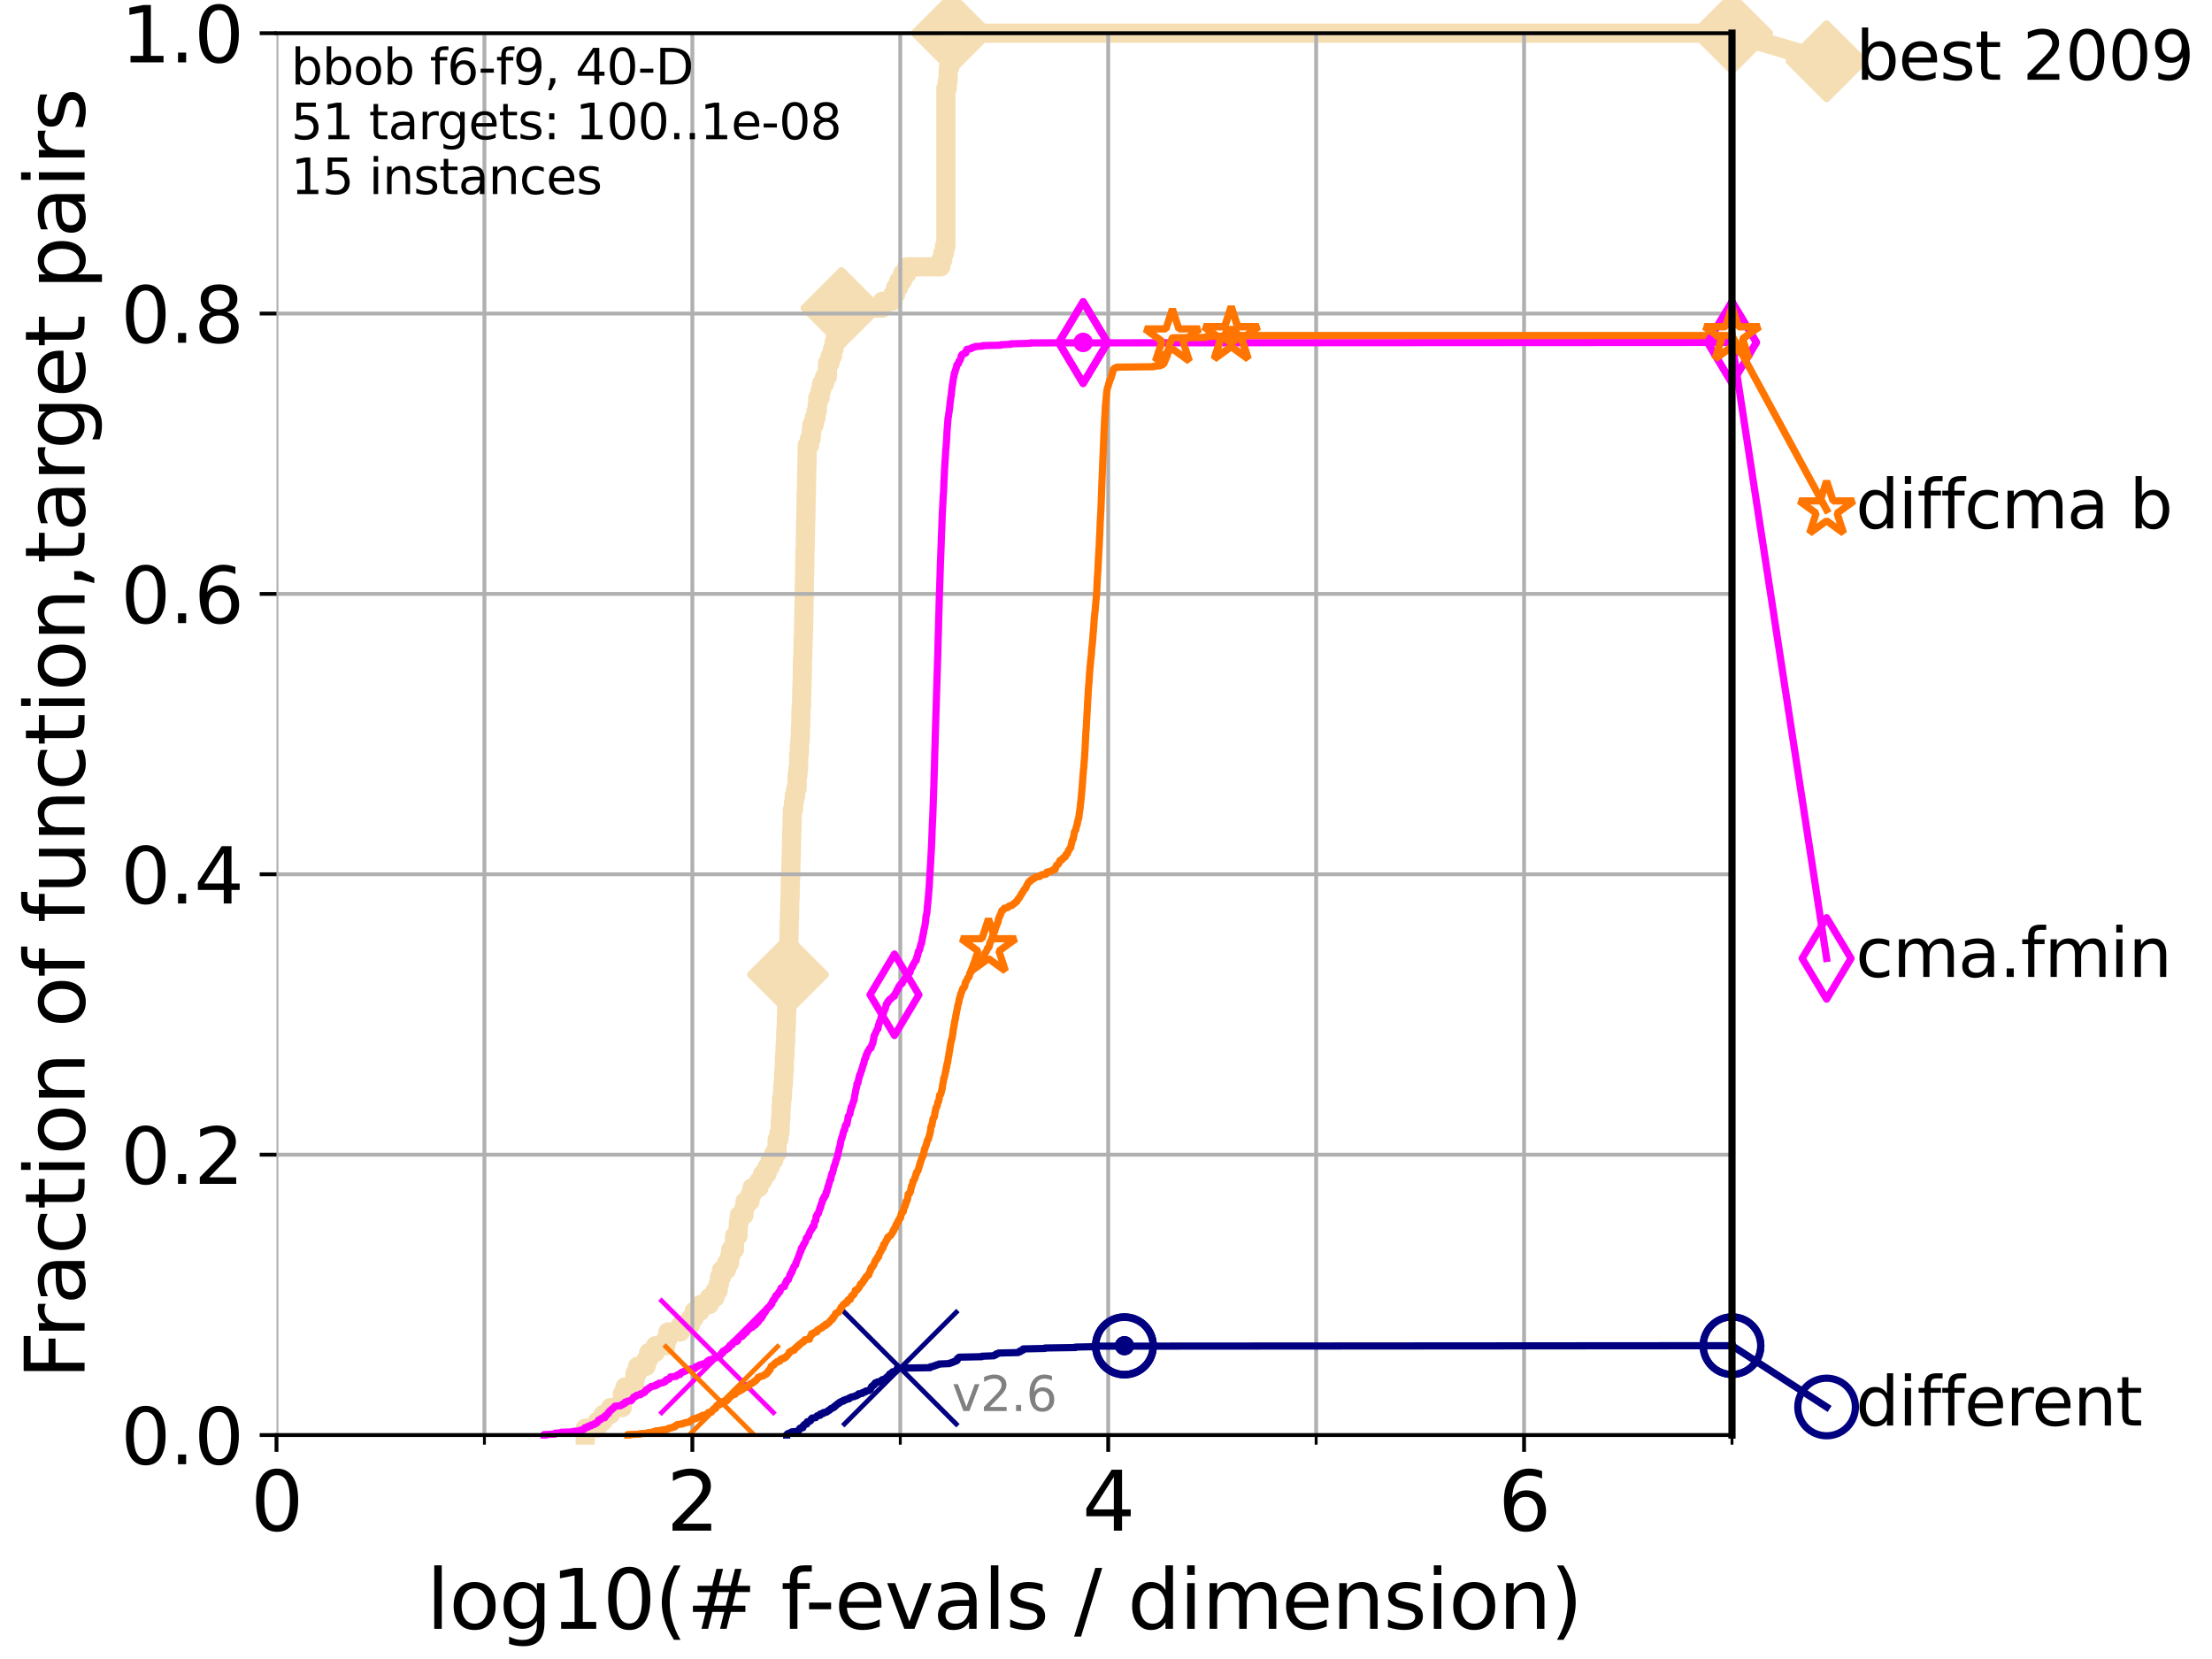 <?xml version="1.0" encoding="utf-8" standalone="no"?>
<!DOCTYPE svg PUBLIC "-//W3C//DTD SVG 1.1//EN"
  "http://www.w3.org/Graphics/SVG/1.1/DTD/svg11.dtd">
<svg height="345.6pt" version="1.1" viewBox="0 0 460.8 345.6" width="460.8pt" xmlns="http://www.w3.org/2000/svg" xmlns:xlink="http://www.w3.org/1999/xlink">
 <defs>
  <style type="text/css">*{stroke-linecap:butt;stroke-linejoin:round;}</style>
 </defs>
 <g id="figure_1">
  <g id="patch_1">
   <path d="M 0 345.6 
L 460.8 345.6 
L 460.8 0 
L 0 0 
z
" style="fill:#ffffff;"/>
  </g>
  <g id="axes_1">
   <g id="patch_2">
    <path d="M 57.6 298.944 
L 360.806 298.944 
L 360.806 6.912 
L 57.6 6.912 
z
" style="fill:#ffffff;"/>
   </g>
   <g id="line2d_1">
    <path d="M 121.924 298.944 
L 121.924 297.512 
L 124.441 297.512 
L 124.441 296.081 
L 125.654 296.081 
L 125.654 294.649 
L 127.181 294.649 
L 127.181 293.218 
L 129.623 293.218 
L 129.633 290.355 
L 130.187 290.355 
L 130.187 288.923 
L 132.163 288.923 
L 132.163 287.492 
L 132.296 287.492 
L 132.296 286.06 
L 132.812 286.06 
L 132.812 284.629 
L 134.605 284.629 
L 134.605 283.197 
L 135.124 283.197 
L 135.124 281.766 
L 136.52 281.766 
L 136.52 280.334 
L 138.737 280.334 
L 138.737 278.903 
L 139.154 278.903 
L 139.154 277.471 
L 141.756 277.471 
L 141.756 276.04 
L 143.86 276.04 
L 143.86 274.608 
L 144.594 274.608 
L 144.594 273.176 
L 145.852 273.176 
L 145.852 271.745 
L 147.781 271.745 
L 147.781 270.313 
L 148.959 270.313 
L 148.959 268.882 
L 149.609 268.882 
L 149.609 267.45 
L 149.883 267.45 
L 149.883 266.019 
L 150.3 266.019 
L 150.3 264.587 
L 151.33 264.587 
L 151.33 263.156 
L 151.973 263.156 
L 151.973 261.724 
L 152.236 261.724 
L 152.236 260.293 
L 153.013 260.293 
L 153.037 257.43 
L 153.747 257.43 
L 153.824 254.567 
L 154.02 254.567 
L 154.02 253.135 
L 154.971 253.135 
L 154.971 251.704 
L 155.204 251.704 
L 155.204 250.272 
L 156.245 250.272 
L 156.245 248.84 
L 156.665 248.84 
L 156.665 247.409 
L 158.104 247.409 
L 158.104 245.977 
L 158.865 245.977 
L 158.865 244.546 
L 159.792 244.546 
L 159.792 243.114 
L 160.443 243.114 
L 160.443 241.683 
L 161.198 241.683 
L 161.198 240.251 
L 161.867 240.251 
L 161.897 237.388 
L 162.261 237.388 
L 162.261 235.957 
L 162.483 235.957 
L 162.579 233.094 
L 162.661 233.094 
L 162.736 230.231 
L 162.815 230.231 
L 162.815 228.799 
L 162.979 228.799 
L 163.09 225.936 
L 163.195 225.936 
L 163.281 223.073 
L 163.373 223.073 
L 163.408 220.21 
L 163.498 220.21 
L 163.582 217.347 
L 163.648 217.347 
L 163.708 214.484 
L 163.77 214.484 
L 163.879 210.189 
L 163.93 210.189 
L 164.031 205.895 
L 164.075 205.895 
L 164.17 200.168 
L 164.222 200.168 
L 164.311 195.874 
L 164.353 195.874 
L 164.422 191.579 
L 164.466 191.579 
L 164.546 187.285 
L 164.581 187.285 
L 164.665 182.99 
L 164.71 182.99 
L 164.8 178.696 
L 164.826 178.696 
L 164.936 172.969 
L 164.977 172.969 
L 165.066 168.675 
L 165.288 168.675 
L 165.288 167.243 
L 165.461 167.243 
L 165.461 165.812 
L 165.737 165.812 
L 165.737 164.38 
L 166.042 164.38 
L 166.042 161.517 
L 166.23 161.517 
L 166.23 160.086 
L 166.371 160.086 
L 166.377 157.223 
L 166.495 157.223 
L 166.591 154.36 
L 166.683 154.36 
L 166.758 151.496 
L 166.797 151.496 
L 166.897 147.202 
L 166.957 147.202 
L 167.062 142.907 
L 167.079 142.907 
L 167.188 137.181 
L 167.221 137.181 
L 167.322 132.887 
L 167.358 132.887 
L 167.467 127.16 
L 167.48 127.16 
L 167.583 120.003 
L 167.617 120.003 
L 167.704 114.277 
L 167.734 114.277 
L 167.824 108.551 
L 167.856 108.551 
L 167.951 102.824 
L 167.987 102.824 
L 168.081 97.098 
L 168.113 97.098 
L 168.147 92.804 
L 168.638 92.804 
L 168.638 91.372 
L 168.979 91.372 
L 168.979 89.941 
L 169.103 89.941 
L 169.103 88.509 
L 169.614 88.509 
L 169.614 87.078 
L 169.986 87.078 
L 169.986 85.646 
L 170.248 85.646 
L 170.248 84.215 
L 170.373 84.215 
L 170.373 82.783 
L 170.858 82.783 
L 170.858 81.352 
L 171.149 81.352 
L 171.149 79.92 
L 171.763 79.92 
L 171.763 78.488 
L 172.355 78.488 
L 172.395 75.625 
L 172.914 75.625 
L 172.914 74.194 
L 173.417 74.194 
L 173.417 72.762 
L 173.76 72.762 
L 173.76 71.331 
L 174.021 71.331 
L 174.021 69.899 
L 174.351 69.899 
L 174.351 68.468 
L 174.58 68.468 
L 174.58 67.036 
L 174.896 67.036 
L 174.896 65.605 
L 175.298 65.605 
L 175.298 64.173 
L 183.803 64.173 
L 183.803 62.742 
L 186.004 62.742 
L 186.004 61.31 
L 186.583 61.31 
L 186.583 59.879 
L 187.229 59.879 
L 187.229 58.447 
L 188.027 58.447 
L 188.027 57.016 
L 188.924 57.016 
L 188.924 55.584 
L 195.987 55.584 
L 195.987 54.152 
L 196.396 54.152 
L 196.396 52.721 
L 196.756 52.721 
L 196.756 51.289 
L 197.05 51.289 
L 197.05 18.364 
L 197.331 18.364 
L 197.331 16.933 
L 197.494 16.933 
L 197.568 14.07 
L 197.851 14.07 
L 197.851 12.638 
L 198.005 12.638 
L 198.114 9.775 
L 198.262 9.775 
L 198.286 6.912 
L 360.806 6.912 
L 360.806 6.912 
" style="fill:none;stroke:#f5deb3;stroke-linecap:square;stroke-width:4;"/>
   </g>
   <g id="line2d_2">
    <defs>
     <path d="M -0 7.778 
L 7.778 0 
L 0 -7.778 
L -7.778 -0 
z
" id="mc7e5ef49ae" style="stroke:#f5deb3;stroke-linejoin:miter;stroke-width:1.5;"/>
    </defs>
    <g>
     <use style="fill:#f5deb3;stroke:#f5deb3;stroke-linejoin:miter;stroke-width:1.5;" x="164.158" xlink:href="#mc7e5ef49ae" y="203.032"/>
     <use style="fill:#f5deb3;stroke:#f5deb3;stroke-linejoin:miter;stroke-width:1.5;" x="175.298" xlink:href="#mc7e5ef49ae" y="64.173"/>
     <use style="fill:#f5deb3;stroke:#f5deb3;stroke-linejoin:miter;stroke-width:1.5;" x="198.286" xlink:href="#mc7e5ef49ae" y="6.912"/>
     <use style="fill:#f5deb3;stroke:#f5deb3;stroke-linejoin:miter;stroke-width:1.5;" x="198.286" xlink:href="#mc7e5ef49ae" y="6.912"/>
     <use style="fill:#f5deb3;stroke:#f5deb3;stroke-linejoin:miter;stroke-width:1.5;" x="360.806" xlink:href="#mc7e5ef49ae" y="6.912"/>
    </g>
   </g>
   <g id="line2d_3">
    <path style="fill:none;stroke:#f5deb3;stroke-linecap:square;stroke-width:4;"/>
    <g/>
   </g>
   <g id="line2d_4">
    <path d="M 360.806 6.912 
L 380.515 12.753 
" style="fill:none;stroke:#f5deb3;stroke-linecap:square;stroke-width:4;"/>
    <g>
     <use style="fill:#f5deb3;stroke:#f5deb3;stroke-linejoin:miter;stroke-width:1.5;" x="360.806" xlink:href="#mc7e5ef49ae" y="6.912"/>
     <use style="fill:#f5deb3;stroke:#f5deb3;stroke-linejoin:miter;stroke-width:1.5;" x="380.515" xlink:href="#mc7e5ef49ae" y="12.753"/>
    </g>
   </g>
   <g id="matplotlib.axis_1">
    <g id="xtick_1">
     <g id="line2d_5">
      <path clip-path="url(#p7c50692831)" d="M 57.6 298.944 
L 57.6 6.912 
" style="fill:none;stroke:#b0b0b0;stroke-linecap:square;stroke-width:0.8;"/>
     </g>
     <g id="line2d_6">
      <defs>
       <path d="M 0 0 
L 0 3.5 
" id="m9e8f867053" style="stroke:#000000;stroke-width:0.8;"/>
      </defs>
      <g>
       <use style="stroke:#000000;stroke-width:0.8;" x="57.6" xlink:href="#m9e8f867053" y="298.944"/>
      </g>
     </g>
     <g id="text_1">
      <!-- 0 -->
      <g transform="translate(52.192 318.861)scale(0.17 -0.17)">
       <defs>
        <path d="M 2034 4250 
Q 1547 4250 1301 3770 
Q 1056 3291 1056 2328 
Q 1056 1369 1301 889 
Q 1547 409 2034 409 
Q 2525 409 2770 889 
Q 3016 1369 3016 2328 
Q 3016 3291 2770 3770 
Q 2525 4250 2034 4250 
z
M 2034 4750 
Q 2819 4750 3233 4129 
Q 3647 3509 3647 2328 
Q 3647 1150 3233 529 
Q 2819 -91 2034 -91 
Q 1250 -91 836 529 
Q 422 1150 422 2328 
Q 422 3509 836 4129 
Q 1250 4750 2034 4750 
z
" id="DejaVuSans-30" transform="scale(0.016)"/>
       </defs>
       <use xlink:href="#DejaVuSans-30"/>
      </g>
     </g>
    </g>
    <g id="xtick_2">
     <g id="line2d_7">
      <path clip-path="url(#p7c50692831)" d="M 144.23 298.944 
L 144.23 6.912 
" style="fill:none;stroke:#b0b0b0;stroke-linecap:square;stroke-width:0.8;"/>
     </g>
     <g id="line2d_8">
      <g>
       <use style="stroke:#000000;stroke-width:0.8;" x="144.23" xlink:href="#m9e8f867053" y="298.944"/>
      </g>
     </g>
     <g id="text_2">
      <!-- 2 -->
      <g transform="translate(138.822 318.861)scale(0.17 -0.17)">
       <defs>
        <path d="M 1228 531 
L 3431 531 
L 3431 0 
L 469 0 
L 469 531 
Q 828 903 1448 1529 
Q 2069 2156 2228 2338 
Q 2531 2678 2651 2914 
Q 2772 3150 2772 3378 
Q 2772 3750 2511 3984 
Q 2250 4219 1831 4219 
Q 1534 4219 1204 4116 
Q 875 4013 500 3803 
L 500 4441 
Q 881 4594 1212 4672 
Q 1544 4750 1819 4750 
Q 2544 4750 2975 4387 
Q 3406 4025 3406 3419 
Q 3406 3131 3298 2873 
Q 3191 2616 2906 2266 
Q 2828 2175 2409 1742 
Q 1991 1309 1228 531 
z
" id="DejaVuSans-32" transform="scale(0.016)"/>
       </defs>
       <use xlink:href="#DejaVuSans-32"/>
      </g>
     </g>
    </g>
    <g id="xtick_3">
     <g id="line2d_9">
      <path clip-path="url(#p7c50692831)" d="M 230.861 298.944 
L 230.861 6.912 
" style="fill:none;stroke:#b0b0b0;stroke-linecap:square;stroke-width:0.8;"/>
     </g>
     <g id="line2d_10">
      <g>
       <use style="stroke:#000000;stroke-width:0.8;" x="230.861" xlink:href="#m9e8f867053" y="298.944"/>
      </g>
     </g>
     <g id="text_3">
      <!-- 4 -->
      <g transform="translate(225.453 318.861)scale(0.17 -0.17)">
       <defs>
        <path d="M 2419 4116 
L 825 1625 
L 2419 1625 
L 2419 4116 
z
M 2253 4666 
L 3047 4666 
L 3047 1625 
L 3713 1625 
L 3713 1100 
L 3047 1100 
L 3047 0 
L 2419 0 
L 2419 1100 
L 313 1100 
L 313 1709 
L 2253 4666 
z
" id="DejaVuSans-34" transform="scale(0.016)"/>
       </defs>
       <use xlink:href="#DejaVuSans-34"/>
      </g>
     </g>
    </g>
    <g id="xtick_4">
     <g id="line2d_11">
      <path clip-path="url(#p7c50692831)" d="M 317.491 298.944 
L 317.491 6.912 
" style="fill:none;stroke:#b0b0b0;stroke-linecap:square;stroke-width:0.8;"/>
     </g>
     <g id="line2d_12">
      <g>
       <use style="stroke:#000000;stroke-width:0.8;" x="317.491" xlink:href="#m9e8f867053" y="298.944"/>
      </g>
     </g>
     <g id="text_4">
      <!-- 6 -->
      <g transform="translate(312.083 318.861)scale(0.17 -0.17)">
       <defs>
        <path d="M 2113 2584 
Q 1688 2584 1439 2293 
Q 1191 2003 1191 1497 
Q 1191 994 1439 701 
Q 1688 409 2113 409 
Q 2538 409 2786 701 
Q 3034 994 3034 1497 
Q 3034 2003 2786 2293 
Q 2538 2584 2113 2584 
z
M 3366 4563 
L 3366 3988 
Q 3128 4100 2886 4159 
Q 2644 4219 2406 4219 
Q 1781 4219 1451 3797 
Q 1122 3375 1075 2522 
Q 1259 2794 1537 2939 
Q 1816 3084 2150 3084 
Q 2853 3084 3261 2657 
Q 3669 2231 3669 1497 
Q 3669 778 3244 343 
Q 2819 -91 2113 -91 
Q 1303 -91 875 529 
Q 447 1150 447 2328 
Q 447 3434 972 4092 
Q 1497 4750 2381 4750 
Q 2619 4750 2861 4703 
Q 3103 4656 3366 4563 
z
" id="DejaVuSans-36" transform="scale(0.016)"/>
       </defs>
       <use xlink:href="#DejaVuSans-36"/>
      </g>
     </g>
    </g>
    <g id="xtick_5">
     <g id="line2d_13">
      <path clip-path="url(#p7c50692831)" d="M 100.915 298.944 
L 100.915 6.912 
" style="fill:none;stroke:#b0b0b0;stroke-linecap:square;stroke-width:0.8;"/>
     </g>
     <g id="line2d_14">
      <defs>
       <path d="M 0 0 
L 0 2 
" id="mf542b4539a" style="stroke:#000000;stroke-width:0.6;"/>
      </defs>
      <g>
       <use style="stroke:#000000;stroke-width:0.6;" x="100.915" xlink:href="#mf542b4539a" y="298.944"/>
      </g>
     </g>
    </g>
    <g id="xtick_6">
     <g id="line2d_15">
      <path clip-path="url(#p7c50692831)" d="M 187.546 298.944 
L 187.546 6.912 
" style="fill:none;stroke:#b0b0b0;stroke-linecap:square;stroke-width:0.8;"/>
     </g>
     <g id="line2d_16">
      <g>
       <use style="stroke:#000000;stroke-width:0.6;" x="187.546" xlink:href="#mf542b4539a" y="298.944"/>
      </g>
     </g>
    </g>
    <g id="xtick_7">
     <g id="line2d_17">
      <path clip-path="url(#p7c50692831)" d="M 274.176 298.944 
L 274.176 6.912 
" style="fill:none;stroke:#b0b0b0;stroke-linecap:square;stroke-width:0.8;"/>
     </g>
     <g id="line2d_18">
      <g>
       <use style="stroke:#000000;stroke-width:0.6;" x="274.176" xlink:href="#mf542b4539a" y="298.944"/>
      </g>
     </g>
    </g>
    <g id="xtick_8">
     <g id="line2d_19">
      <path clip-path="url(#p7c50692831)" d="M 360.806 298.944 
L 360.806 6.912 
" style="fill:none;stroke:#b0b0b0;stroke-linecap:square;stroke-width:0.8;"/>
     </g>
     <g id="line2d_20">
      <g>
       <use style="stroke:#000000;stroke-width:0.6;" x="360.806" xlink:href="#mf542b4539a" y="298.944"/>
      </g>
     </g>
    </g>
    <g id="text_5">
     <!-- log10(# f-evals / dimension) -->
     <g transform="translate(88.823 339.314)scale(0.17 -0.17)">
      <defs>
       <path d="M 603 4863 
L 1178 4863 
L 1178 0 
L 603 0 
L 603 4863 
z
" id="DejaVuSans-6c" transform="scale(0.016)"/>
       <path d="M 1959 3097 
Q 1497 3097 1228 2736 
Q 959 2375 959 1747 
Q 959 1119 1226 758 
Q 1494 397 1959 397 
Q 2419 397 2687 759 
Q 2956 1122 2956 1747 
Q 2956 2369 2687 2733 
Q 2419 3097 1959 3097 
z
M 1959 3584 
Q 2709 3584 3137 3096 
Q 3566 2609 3566 1747 
Q 3566 888 3137 398 
Q 2709 -91 1959 -91 
Q 1206 -91 779 398 
Q 353 888 353 1747 
Q 353 2609 779 3096 
Q 1206 3584 1959 3584 
z
" id="DejaVuSans-6f" transform="scale(0.016)"/>
       <path d="M 2906 1791 
Q 2906 2416 2648 2759 
Q 2391 3103 1925 3103 
Q 1463 3103 1205 2759 
Q 947 2416 947 1791 
Q 947 1169 1205 825 
Q 1463 481 1925 481 
Q 2391 481 2648 825 
Q 2906 1169 2906 1791 
z
M 3481 434 
Q 3481 -459 3084 -895 
Q 2688 -1331 1869 -1331 
Q 1566 -1331 1297 -1286 
Q 1028 -1241 775 -1147 
L 775 -588 
Q 1028 -725 1275 -790 
Q 1522 -856 1778 -856 
Q 2344 -856 2625 -561 
Q 2906 -266 2906 331 
L 2906 616 
Q 2728 306 2450 153 
Q 2172 0 1784 0 
Q 1141 0 747 490 
Q 353 981 353 1791 
Q 353 2603 747 3093 
Q 1141 3584 1784 3584 
Q 2172 3584 2450 3431 
Q 2728 3278 2906 2969 
L 2906 3500 
L 3481 3500 
L 3481 434 
z
" id="DejaVuSans-67" transform="scale(0.016)"/>
       <path d="M 794 531 
L 1825 531 
L 1825 4091 
L 703 3866 
L 703 4441 
L 1819 4666 
L 2450 4666 
L 2450 531 
L 3481 531 
L 3481 0 
L 794 0 
L 794 531 
z
" id="DejaVuSans-31" transform="scale(0.016)"/>
       <path d="M 1984 4856 
Q 1566 4138 1362 3434 
Q 1159 2731 1159 2009 
Q 1159 1288 1364 580 
Q 1569 -128 1984 -844 
L 1484 -844 
Q 1016 -109 783 600 
Q 550 1309 550 2009 
Q 550 2706 781 3412 
Q 1013 4119 1484 4856 
L 1984 4856 
z
" id="DejaVuSans-28" transform="scale(0.016)"/>
       <path d="M 3272 2816 
L 2363 2816 
L 2100 1772 
L 3016 1772 
L 3272 2816 
z
M 2803 4594 
L 2478 3297 
L 3391 3297 
L 3719 4594 
L 4219 4594 
L 3897 3297 
L 4872 3297 
L 4872 2816 
L 3775 2816 
L 3519 1772 
L 4513 1772 
L 4513 1294 
L 3397 1294 
L 3072 0 
L 2572 0 
L 2894 1294 
L 1978 1294 
L 1656 0 
L 1153 0 
L 1478 1294 
L 494 1294 
L 494 1772 
L 1594 1772 
L 1856 2816 
L 850 2816 
L 850 3297 
L 1978 3297 
L 2297 4594 
L 2803 4594 
z
" id="DejaVuSans-23" transform="scale(0.016)"/>
       <path id="DejaVuSans-20" transform="scale(0.016)"/>
       <path d="M 2375 4863 
L 2375 4384 
L 1825 4384 
Q 1516 4384 1395 4259 
Q 1275 4134 1275 3809 
L 1275 3500 
L 2222 3500 
L 2222 3053 
L 1275 3053 
L 1275 0 
L 697 0 
L 697 3053 
L 147 3053 
L 147 3500 
L 697 3500 
L 697 3744 
Q 697 4328 969 4595 
Q 1241 4863 1831 4863 
L 2375 4863 
z
" id="DejaVuSans-66" transform="scale(0.016)"/>
       <path d="M 313 2009 
L 1997 2009 
L 1997 1497 
L 313 1497 
L 313 2009 
z
" id="DejaVuSans-2d" transform="scale(0.016)"/>
       <path d="M 3597 1894 
L 3597 1613 
L 953 1613 
Q 991 1019 1311 708 
Q 1631 397 2203 397 
Q 2534 397 2845 478 
Q 3156 559 3463 722 
L 3463 178 
Q 3153 47 2828 -22 
Q 2503 -91 2169 -91 
Q 1331 -91 842 396 
Q 353 884 353 1716 
Q 353 2575 817 3079 
Q 1281 3584 2069 3584 
Q 2775 3584 3186 3129 
Q 3597 2675 3597 1894 
z
M 3022 2063 
Q 3016 2534 2758 2815 
Q 2500 3097 2075 3097 
Q 1594 3097 1305 2825 
Q 1016 2553 972 2059 
L 3022 2063 
z
" id="DejaVuSans-65" transform="scale(0.016)"/>
       <path d="M 191 3500 
L 800 3500 
L 1894 563 
L 2988 3500 
L 3597 3500 
L 2284 0 
L 1503 0 
L 191 3500 
z
" id="DejaVuSans-76" transform="scale(0.016)"/>
       <path d="M 2194 1759 
Q 1497 1759 1228 1600 
Q 959 1441 959 1056 
Q 959 750 1161 570 
Q 1363 391 1709 391 
Q 2188 391 2477 730 
Q 2766 1069 2766 1631 
L 2766 1759 
L 2194 1759 
z
M 3341 1997 
L 3341 0 
L 2766 0 
L 2766 531 
Q 2569 213 2275 61 
Q 1981 -91 1556 -91 
Q 1019 -91 701 211 
Q 384 513 384 1019 
Q 384 1609 779 1909 
Q 1175 2209 1959 2209 
L 2766 2209 
L 2766 2266 
Q 2766 2663 2505 2880 
Q 2244 3097 1772 3097 
Q 1472 3097 1187 3025 
Q 903 2953 641 2809 
L 641 3341 
Q 956 3463 1253 3523 
Q 1550 3584 1831 3584 
Q 2591 3584 2966 3190 
Q 3341 2797 3341 1997 
z
" id="DejaVuSans-61" transform="scale(0.016)"/>
       <path d="M 2834 3397 
L 2834 2853 
Q 2591 2978 2328 3040 
Q 2066 3103 1784 3103 
Q 1356 3103 1142 2972 
Q 928 2841 928 2578 
Q 928 2378 1081 2264 
Q 1234 2150 1697 2047 
L 1894 2003 
Q 2506 1872 2764 1633 
Q 3022 1394 3022 966 
Q 3022 478 2636 193 
Q 2250 -91 1575 -91 
Q 1294 -91 989 -36 
Q 684 19 347 128 
L 347 722 
Q 666 556 975 473 
Q 1284 391 1588 391 
Q 1994 391 2212 530 
Q 2431 669 2431 922 
Q 2431 1156 2273 1281 
Q 2116 1406 1581 1522 
L 1381 1569 
Q 847 1681 609 1914 
Q 372 2147 372 2553 
Q 372 3047 722 3315 
Q 1072 3584 1716 3584 
Q 2034 3584 2315 3537 
Q 2597 3491 2834 3397 
z
" id="DejaVuSans-73" transform="scale(0.016)"/>
       <path d="M 1625 4666 
L 2156 4666 
L 531 -594 
L 0 -594 
L 1625 4666 
z
" id="DejaVuSans-2f" transform="scale(0.016)"/>
       <path d="M 2906 2969 
L 2906 4863 
L 3481 4863 
L 3481 0 
L 2906 0 
L 2906 525 
Q 2725 213 2448 61 
Q 2172 -91 1784 -91 
Q 1150 -91 751 415 
Q 353 922 353 1747 
Q 353 2572 751 3078 
Q 1150 3584 1784 3584 
Q 2172 3584 2448 3432 
Q 2725 3281 2906 2969 
z
M 947 1747 
Q 947 1113 1208 752 
Q 1469 391 1925 391 
Q 2381 391 2643 752 
Q 2906 1113 2906 1747 
Q 2906 2381 2643 2742 
Q 2381 3103 1925 3103 
Q 1469 3103 1208 2742 
Q 947 2381 947 1747 
z
" id="DejaVuSans-64" transform="scale(0.016)"/>
       <path d="M 603 3500 
L 1178 3500 
L 1178 0 
L 603 0 
L 603 3500 
z
M 603 4863 
L 1178 4863 
L 1178 4134 
L 603 4134 
L 603 4863 
z
" id="DejaVuSans-69" transform="scale(0.016)"/>
       <path d="M 3328 2828 
Q 3544 3216 3844 3400 
Q 4144 3584 4550 3584 
Q 5097 3584 5394 3201 
Q 5691 2819 5691 2113 
L 5691 0 
L 5113 0 
L 5113 2094 
Q 5113 2597 4934 2840 
Q 4756 3084 4391 3084 
Q 3944 3084 3684 2787 
Q 3425 2491 3425 1978 
L 3425 0 
L 2847 0 
L 2847 2094 
Q 2847 2600 2669 2842 
Q 2491 3084 2119 3084 
Q 1678 3084 1418 2786 
Q 1159 2488 1159 1978 
L 1159 0 
L 581 0 
L 581 3500 
L 1159 3500 
L 1159 2956 
Q 1356 3278 1631 3431 
Q 1906 3584 2284 3584 
Q 2666 3584 2933 3390 
Q 3200 3197 3328 2828 
z
" id="DejaVuSans-6d" transform="scale(0.016)"/>
       <path d="M 3513 2113 
L 3513 0 
L 2938 0 
L 2938 2094 
Q 2938 2591 2744 2837 
Q 2550 3084 2163 3084 
Q 1697 3084 1428 2787 
Q 1159 2491 1159 1978 
L 1159 0 
L 581 0 
L 581 3500 
L 1159 3500 
L 1159 2956 
Q 1366 3272 1645 3428 
Q 1925 3584 2291 3584 
Q 2894 3584 3203 3211 
Q 3513 2838 3513 2113 
z
" id="DejaVuSans-6e" transform="scale(0.016)"/>
       <path d="M 513 4856 
L 1013 4856 
Q 1481 4119 1714 3412 
Q 1947 2706 1947 2009 
Q 1947 1309 1714 600 
Q 1481 -109 1013 -844 
L 513 -844 
Q 928 -128 1133 580 
Q 1338 1288 1338 2009 
Q 1338 2731 1133 3434 
Q 928 4138 513 4856 
z
" id="DejaVuSans-29" transform="scale(0.016)"/>
      </defs>
      <use xlink:href="#DejaVuSans-6c"/>
      <use x="27.783" xlink:href="#DejaVuSans-6f"/>
      <use x="88.965" xlink:href="#DejaVuSans-67"/>
      <use x="152.441" xlink:href="#DejaVuSans-31"/>
      <use x="216.064" xlink:href="#DejaVuSans-30"/>
      <use x="279.688" xlink:href="#DejaVuSans-28"/>
      <use x="318.701" xlink:href="#DejaVuSans-23"/>
      <use x="402.49" xlink:href="#DejaVuSans-20"/>
      <use x="434.277" xlink:href="#DejaVuSans-66"/>
      <use x="463.982" xlink:href="#DejaVuSans-2d"/>
      <use x="500.066" xlink:href="#DejaVuSans-65"/>
      <use x="561.59" xlink:href="#DejaVuSans-76"/>
      <use x="620.77" xlink:href="#DejaVuSans-61"/>
      <use x="682.049" xlink:href="#DejaVuSans-6c"/>
      <use x="709.832" xlink:href="#DejaVuSans-73"/>
      <use x="761.932" xlink:href="#DejaVuSans-20"/>
      <use x="793.719" xlink:href="#DejaVuSans-2f"/>
      <use x="827.41" xlink:href="#DejaVuSans-20"/>
      <use x="859.197" xlink:href="#DejaVuSans-64"/>
      <use x="922.674" xlink:href="#DejaVuSans-69"/>
      <use x="950.457" xlink:href="#DejaVuSans-6d"/>
      <use x="1047.869" xlink:href="#DejaVuSans-65"/>
      <use x="1109.393" xlink:href="#DejaVuSans-6e"/>
      <use x="1172.771" xlink:href="#DejaVuSans-73"/>
      <use x="1224.871" xlink:href="#DejaVuSans-69"/>
      <use x="1252.654" xlink:href="#DejaVuSans-6f"/>
      <use x="1313.836" xlink:href="#DejaVuSans-6e"/>
      <use x="1377.215" xlink:href="#DejaVuSans-29"/>
     </g>
    </g>
   </g>
   <g id="matplotlib.axis_2">
    <g id="ytick_1">
     <g id="line2d_21">
      <path clip-path="url(#p7c50692831)" d="M 57.6 298.944 
L 360.806 298.944 
" style="fill:none;stroke:#b0b0b0;stroke-linecap:square;stroke-width:0.8;"/>
     </g>
     <g id="line2d_22">
      <defs>
       <path d="M 0 0 
L -3.5 0 
" id="meb0f2b278c" style="stroke:#000000;stroke-width:0.8;"/>
      </defs>
      <g>
       <use style="stroke:#000000;stroke-width:0.8;" x="57.6" xlink:href="#meb0f2b278c" y="298.944"/>
      </g>
     </g>
     <g id="text_6">
      <!-- 0.0 -->
      <g transform="translate(25.155 305.023)scale(0.16 -0.16)">
       <defs>
        <path d="M 684 794 
L 1344 794 
L 1344 0 
L 684 0 
L 684 794 
z
" id="DejaVuSans-2e" transform="scale(0.016)"/>
       </defs>
       <use xlink:href="#DejaVuSans-30"/>
       <use x="63.623" xlink:href="#DejaVuSans-2e"/>
       <use x="95.41" xlink:href="#DejaVuSans-30"/>
      </g>
     </g>
    </g>
    <g id="ytick_2">
     <g id="line2d_23">
      <path clip-path="url(#p7c50692831)" d="M 57.6 240.538 
L 360.806 240.538 
" style="fill:none;stroke:#b0b0b0;stroke-linecap:square;stroke-width:0.8;"/>
     </g>
     <g id="line2d_24">
      <g>
       <use style="stroke:#000000;stroke-width:0.8;" x="57.6" xlink:href="#meb0f2b278c" y="240.538"/>
      </g>
     </g>
     <g id="text_7">
      <!-- 0.2 -->
      <g transform="translate(25.155 246.616)scale(0.16 -0.16)">
       <use xlink:href="#DejaVuSans-30"/>
       <use x="63.623" xlink:href="#DejaVuSans-2e"/>
       <use x="95.41" xlink:href="#DejaVuSans-32"/>
      </g>
     </g>
    </g>
    <g id="ytick_3">
     <g id="line2d_25">
      <path clip-path="url(#p7c50692831)" d="M 57.6 182.131 
L 360.806 182.131 
" style="fill:none;stroke:#b0b0b0;stroke-linecap:square;stroke-width:0.8;"/>
     </g>
     <g id="line2d_26">
      <g>
       <use style="stroke:#000000;stroke-width:0.8;" x="57.6" xlink:href="#meb0f2b278c" y="182.131"/>
      </g>
     </g>
     <g id="text_8">
      <!-- 0.4 -->
      <g transform="translate(25.155 188.21)scale(0.16 -0.16)">
       <use xlink:href="#DejaVuSans-30"/>
       <use x="63.623" xlink:href="#DejaVuSans-2e"/>
       <use x="95.41" xlink:href="#DejaVuSans-34"/>
      </g>
     </g>
    </g>
    <g id="ytick_4">
     <g id="line2d_27">
      <path clip-path="url(#p7c50692831)" d="M 57.6 123.725 
L 360.806 123.725 
" style="fill:none;stroke:#b0b0b0;stroke-linecap:square;stroke-width:0.8;"/>
     </g>
     <g id="line2d_28">
      <g>
       <use style="stroke:#000000;stroke-width:0.8;" x="57.6" xlink:href="#meb0f2b278c" y="123.725"/>
      </g>
     </g>
     <g id="text_9">
      <!-- 0.6 -->
      <g transform="translate(25.155 129.804)scale(0.16 -0.16)">
       <use xlink:href="#DejaVuSans-30"/>
       <use x="63.623" xlink:href="#DejaVuSans-2e"/>
       <use x="95.41" xlink:href="#DejaVuSans-36"/>
      </g>
     </g>
    </g>
    <g id="ytick_5">
     <g id="line2d_29">
      <path clip-path="url(#p7c50692831)" d="M 57.6 65.318 
L 360.806 65.318 
" style="fill:none;stroke:#b0b0b0;stroke-linecap:square;stroke-width:0.8;"/>
     </g>
     <g id="line2d_30">
      <g>
       <use style="stroke:#000000;stroke-width:0.8;" x="57.6" xlink:href="#meb0f2b278c" y="65.318"/>
      </g>
     </g>
     <g id="text_10">
      <!-- 0.8 -->
      <g transform="translate(25.155 71.397)scale(0.16 -0.16)">
       <defs>
        <path d="M 2034 2216 
Q 1584 2216 1326 1975 
Q 1069 1734 1069 1313 
Q 1069 891 1326 650 
Q 1584 409 2034 409 
Q 2484 409 2743 651 
Q 3003 894 3003 1313 
Q 3003 1734 2745 1975 
Q 2488 2216 2034 2216 
z
M 1403 2484 
Q 997 2584 770 2862 
Q 544 3141 544 3541 
Q 544 4100 942 4425 
Q 1341 4750 2034 4750 
Q 2731 4750 3128 4425 
Q 3525 4100 3525 3541 
Q 3525 3141 3298 2862 
Q 3072 2584 2669 2484 
Q 3125 2378 3379 2068 
Q 3634 1759 3634 1313 
Q 3634 634 3220 271 
Q 2806 -91 2034 -91 
Q 1263 -91 848 271 
Q 434 634 434 1313 
Q 434 1759 690 2068 
Q 947 2378 1403 2484 
z
M 1172 3481 
Q 1172 3119 1398 2916 
Q 1625 2713 2034 2713 
Q 2441 2713 2670 2916 
Q 2900 3119 2900 3481 
Q 2900 3844 2670 4047 
Q 2441 4250 2034 4250 
Q 1625 4250 1398 4047 
Q 1172 3844 1172 3481 
z
" id="DejaVuSans-38" transform="scale(0.016)"/>
       </defs>
       <use xlink:href="#DejaVuSans-30"/>
       <use x="63.623" xlink:href="#DejaVuSans-2e"/>
       <use x="95.41" xlink:href="#DejaVuSans-38"/>
      </g>
     </g>
    </g>
    <g id="ytick_6">
     <g id="line2d_31">
      <path clip-path="url(#p7c50692831)" d="M 57.6 6.912 
L 360.806 6.912 
" style="fill:none;stroke:#b0b0b0;stroke-linecap:square;stroke-width:0.8;"/>
     </g>
     <g id="line2d_32">
      <g>
       <use style="stroke:#000000;stroke-width:0.8;" x="57.6" xlink:href="#meb0f2b278c" y="6.912"/>
      </g>
     </g>
     <g id="text_11">
      <!-- 1.0 -->
      <g transform="translate(25.155 12.991)scale(0.16 -0.16)">
       <use xlink:href="#DejaVuSans-31"/>
       <use x="63.623" xlink:href="#DejaVuSans-2e"/>
       <use x="95.41" xlink:href="#DejaVuSans-30"/>
      </g>
     </g>
    </g>
    <g id="text_12">
     <!-- Fraction of function,target pairs -->
     <g transform="translate(17.62 287.313)rotate(-90)scale(0.17 -0.17)">
      <defs>
       <path d="M 628 4666 
L 3309 4666 
L 3309 4134 
L 1259 4134 
L 1259 2759 
L 3109 2759 
L 3109 2228 
L 1259 2228 
L 1259 0 
L 628 0 
L 628 4666 
z
" id="DejaVuSans-46" transform="scale(0.016)"/>
       <path d="M 2631 2963 
Q 2534 3019 2420 3045 
Q 2306 3072 2169 3072 
Q 1681 3072 1420 2755 
Q 1159 2438 1159 1844 
L 1159 0 
L 581 0 
L 581 3500 
L 1159 3500 
L 1159 2956 
Q 1341 3275 1631 3429 
Q 1922 3584 2338 3584 
Q 2397 3584 2469 3576 
Q 2541 3569 2628 3553 
L 2631 2963 
z
" id="DejaVuSans-72" transform="scale(0.016)"/>
       <path d="M 3122 3366 
L 3122 2828 
Q 2878 2963 2633 3030 
Q 2388 3097 2138 3097 
Q 1578 3097 1268 2742 
Q 959 2388 959 1747 
Q 959 1106 1268 751 
Q 1578 397 2138 397 
Q 2388 397 2633 464 
Q 2878 531 3122 666 
L 3122 134 
Q 2881 22 2623 -34 
Q 2366 -91 2075 -91 
Q 1284 -91 818 406 
Q 353 903 353 1747 
Q 353 2603 823 3093 
Q 1294 3584 2113 3584 
Q 2378 3584 2631 3529 
Q 2884 3475 3122 3366 
z
" id="DejaVuSans-63" transform="scale(0.016)"/>
       <path d="M 1172 4494 
L 1172 3500 
L 2356 3500 
L 2356 3053 
L 1172 3053 
L 1172 1153 
Q 1172 725 1289 603 
Q 1406 481 1766 481 
L 2356 481 
L 2356 0 
L 1766 0 
Q 1100 0 847 248 
Q 594 497 594 1153 
L 594 3053 
L 172 3053 
L 172 3500 
L 594 3500 
L 594 4494 
L 1172 4494 
z
" id="DejaVuSans-74" transform="scale(0.016)"/>
       <path d="M 544 1381 
L 544 3500 
L 1119 3500 
L 1119 1403 
Q 1119 906 1312 657 
Q 1506 409 1894 409 
Q 2359 409 2629 706 
Q 2900 1003 2900 1516 
L 2900 3500 
L 3475 3500 
L 3475 0 
L 2900 0 
L 2900 538 
Q 2691 219 2414 64 
Q 2138 -91 1772 -91 
Q 1169 -91 856 284 
Q 544 659 544 1381 
z
M 1991 3584 
L 1991 3584 
z
" id="DejaVuSans-75" transform="scale(0.016)"/>
       <path d="M 750 794 
L 1409 794 
L 1409 256 
L 897 -744 
L 494 -744 
L 750 256 
L 750 794 
z
" id="DejaVuSans-2c" transform="scale(0.016)"/>
       <path d="M 1159 525 
L 1159 -1331 
L 581 -1331 
L 581 3500 
L 1159 3500 
L 1159 2969 
Q 1341 3281 1617 3432 
Q 1894 3584 2278 3584 
Q 2916 3584 3314 3078 
Q 3713 2572 3713 1747 
Q 3713 922 3314 415 
Q 2916 -91 2278 -91 
Q 1894 -91 1617 61 
Q 1341 213 1159 525 
z
M 3116 1747 
Q 3116 2381 2855 2742 
Q 2594 3103 2138 3103 
Q 1681 3103 1420 2742 
Q 1159 2381 1159 1747 
Q 1159 1113 1420 752 
Q 1681 391 2138 391 
Q 2594 391 2855 752 
Q 3116 1113 3116 1747 
z
" id="DejaVuSans-70" transform="scale(0.016)"/>
      </defs>
      <use xlink:href="#DejaVuSans-46"/>
      <use x="50.27" xlink:href="#DejaVuSans-72"/>
      <use x="91.383" xlink:href="#DejaVuSans-61"/>
      <use x="152.662" xlink:href="#DejaVuSans-63"/>
      <use x="207.643" xlink:href="#DejaVuSans-74"/>
      <use x="246.852" xlink:href="#DejaVuSans-69"/>
      <use x="274.635" xlink:href="#DejaVuSans-6f"/>
      <use x="335.816" xlink:href="#DejaVuSans-6e"/>
      <use x="399.195" xlink:href="#DejaVuSans-20"/>
      <use x="430.982" xlink:href="#DejaVuSans-6f"/>
      <use x="492.164" xlink:href="#DejaVuSans-66"/>
      <use x="527.369" xlink:href="#DejaVuSans-20"/>
      <use x="559.156" xlink:href="#DejaVuSans-66"/>
      <use x="594.361" xlink:href="#DejaVuSans-75"/>
      <use x="657.74" xlink:href="#DejaVuSans-6e"/>
      <use x="721.119" xlink:href="#DejaVuSans-63"/>
      <use x="776.1" xlink:href="#DejaVuSans-74"/>
      <use x="815.309" xlink:href="#DejaVuSans-69"/>
      <use x="843.092" xlink:href="#DejaVuSans-6f"/>
      <use x="904.273" xlink:href="#DejaVuSans-6e"/>
      <use x="967.652" xlink:href="#DejaVuSans-2c"/>
      <use x="999.439" xlink:href="#DejaVuSans-74"/>
      <use x="1038.648" xlink:href="#DejaVuSans-61"/>
      <use x="1099.928" xlink:href="#DejaVuSans-72"/>
      <use x="1139.291" xlink:href="#DejaVuSans-67"/>
      <use x="1202.768" xlink:href="#DejaVuSans-65"/>
      <use x="1264.291" xlink:href="#DejaVuSans-74"/>
      <use x="1303.5" xlink:href="#DejaVuSans-20"/>
      <use x="1335.287" xlink:href="#DejaVuSans-70"/>
      <use x="1398.764" xlink:href="#DejaVuSans-61"/>
      <use x="1460.043" xlink:href="#DejaVuSans-69"/>
      <use x="1487.826" xlink:href="#DejaVuSans-72"/>
      <use x="1528.939" xlink:href="#DejaVuSans-73"/>
     </g>
    </g>
   </g>
   <g id="line2d_33">
    <defs>
     <path d="M 0 1.5 
C 0.398 1.5 0.779 1.342 1.061 1.061 
C 1.342 0.779 1.5 0.398 1.5 0 
C 1.5 -0.398 1.342 -0.779 1.061 -1.061 
C 0.779 -1.342 0.398 -1.5 0 -1.5 
C -0.398 -1.5 -0.779 -1.342 -1.061 -1.061 
C -1.342 -0.779 -1.5 -0.398 -1.5 0 
C -1.5 0.398 -1.342 0.779 -1.061 1.061 
C -0.779 1.342 -0.398 1.5 0 1.5 
z
" id="m3330e57fe7" style="stroke:#f5deb3;"/>
    </defs>
    <g>
     <use style="fill:#f5deb3;stroke:#f5deb3;" x="198.286" xlink:href="#m3330e57fe7" y="6.912"/>
     <use style="fill:#f5deb3;stroke:#f5deb3;" x="198.286" xlink:href="#m3330e57fe7" y="6.912"/>
    </g>
   </g>
   <g id="line2d_34">
    <defs>
     <path d="M 0 1.5 
C 0.398 1.5 0.779 1.342 1.061 1.061 
C 1.342 0.779 1.5 0.398 1.5 0 
C 1.5 -0.398 1.342 -0.779 1.061 -1.061 
C 0.779 -1.342 0.398 -1.5 0 -1.5 
C -0.398 -1.5 -0.779 -1.342 -1.061 -1.061 
C -1.342 -0.779 -1.5 -0.398 -1.5 0 
C -1.5 0.398 -1.342 0.779 -1.061 1.061 
C -0.779 1.342 -0.398 1.5 0 1.5 
z
" id="m5c9a9eb337" style="stroke:#000080;"/>
    </defs>
    <g>
     <use style="fill:#000080;stroke:#000080;" x="234.244" xlink:href="#m5c9a9eb337" y="280.334"/>
     <use style="fill:#000080;stroke:#000080;" x="234.244" xlink:href="#m5c9a9eb337" y="280.334"/>
    </g>
   </g>
   <g id="line2d_35">
    <path d="M 163.874 298.944 
L 163.874 298.849 
L 164.085 298.753 
L 164.085 298.658 
L 164.579 298.562 
L 164.579 298.467 
L 164.933 298.371 
L 164.933 298.276 
L 166.195 298.181 
L 166.195 298.085 
L 166.427 297.99 
L 166.497 297.703 
L 166.663 297.608 
L 166.663 297.512 
L 167.253 297.417 
L 167.297 297.035 
L 167.538 296.94 
L 167.557 296.749 
L 168.068 296.654 
L 168.157 296.176 
L 168.698 296.081 
L 168.698 295.986 
L 168.925 295.89 
L 168.975 295.604 
L 169.169 295.508 
L 169.169 295.413 
L 169.935 295.317 
L 169.935 295.222 
L 170.123 295.127 
L 170.232 294.936 
L 170.848 294.84 
L 170.882 294.554 
L 171.508 294.459 
L 171.521 294.268 
L 172.199 294.172 
L 172.199 294.077 
L 172.467 293.981 
L 172.467 293.886 
L 172.777 293.79 
L 172.777 293.695 
L 173.012 293.6 
L 173.116 293.409 
L 173.515 293.313 
L 173.515 293.218 
L 173.825 293.122 
L 173.851 292.932 
L 174.133 292.836 
L 174.219 292.645 
L 174.46 292.55 
L 174.46 292.454 
L 174.782 292.359 
L 174.839 292.168 
L 175.191 292.073 
L 175.191 291.977 
L 175.711 291.882 
L 175.733 291.691 
L 176.254 291.595 
L 176.254 291.5 
L 176.879 291.405 
L 176.913 291.214 
L 177.312 291.118 
L 177.312 291.023 
L 178.004 290.927 
L 178.004 290.832 
L 178.499 290.737 
L 178.499 290.641 
L 178.837 290.546 
L 178.864 290.355 
L 179.667 290.259 
L 179.724 290.069 
L 180.257 289.973 
L 180.323 289.782 
L 181.016 289.687 
L 181.016 289.591 
L 181.327 289.496 
L 181.39 289.21 
L 181.505 289.114 
L 181.573 288.828 
L 181.822 288.732 
L 181.822 288.637 
L 182.068 288.542 
L 182.097 288.351 
L 182.333 288.255 
L 182.345 288.064 
L 182.799 287.969 
L 182.799 287.874 
L 183.547 287.778 
L 183.56 287.587 
L 183.816 287.492 
L 183.816 287.396 
L 184.361 287.301 
L 184.361 287.205 
L 184.582 287.11 
L 184.582 287.015 
L 184.799 286.919 
L 184.799 286.824 
L 185.164 286.728 
L 185.184 286.442 
L 185.304 286.347 
L 185.304 286.251 
L 185.603 286.156 
L 185.603 286.06 
L 185.935 285.965 
L 185.937 285.774 
L 186.522 285.678 
L 186.522 285.583 
L 186.732 285.488 
L 186.732 285.392 
L 186.877 285.297 
L 186.934 285.01 
L 193.776 284.915 
L 193.829 284.724 
L 194.524 284.629 
L 194.524 284.533 
L 195.056 284.438 
L 195.056 284.342 
L 195.589 284.247 
L 195.589 284.152 
L 197.811 284.056 
L 197.811 283.961 
L 198.366 283.865 
L 198.366 283.77 
L 198.818 283.674 
L 198.818 283.579 
L 199.267 283.483 
L 199.267 283.388 
L 199.399 283.388 
L 199.44 283.006 
L 199.729 282.911 
L 199.802 282.72 
L 204.52 282.625 
L 204.52 282.529 
L 207.054 282.434 
L 207.054 282.338 
L 207.46 282.243 
L 207.501 282.052 
L 208.001 281.957 
L 208.001 281.861 
L 212.087 281.766 
L 212.087 281.67 
L 212.552 281.575 
L 212.552 281.384 
L 213.068 281.288 
L 213.164 281.002 
L 217.709 280.907 
L 217.709 280.811 
L 224.066 280.716 
L 224.066 280.62 
L 228.637 280.525 
L 228.637 280.43 
L 360.806 280.334 
L 360.806 280.334 
" style="fill:none;stroke:#000080;stroke-linecap:square;stroke-width:1.5;"/>
   </g>
   <g id="line2d_36">
    <defs>
     <path d="M 0 6 
C 1.591 6 3.117 5.368 4.243 4.243 
C 5.368 3.117 6 1.591 6 0 
C 6 -1.591 5.368 -3.117 4.243 -4.243 
C 3.117 -5.368 1.591 -6 0 -6 
C -1.591 -6 -3.117 -5.368 -4.243 -4.243 
C -5.368 -3.117 -6 -1.591 -6 0 
C -6 1.591 -5.368 3.117 -4.243 4.243 
C -3.117 5.368 -1.591 6 0 6 
z
" id="md8154210cf" style="stroke:#000080;stroke-width:1.5;"/>
    </defs>
    <g>
     <use style="fill-opacity:0;stroke:#000080;stroke-width:1.5;" x="234.244" xlink:href="#md8154210cf" y="280.43"/>
     <use style="fill-opacity:0;stroke:#000080;stroke-width:1.5;" x="234.244" xlink:href="#md8154210cf" y="280.334"/>
     <use style="fill-opacity:0;stroke:#000080;stroke-width:1.5;" x="234.244" xlink:href="#md8154210cf" y="280.334"/>
     <use style="fill-opacity:0;stroke:#000080;stroke-width:1.5;" x="360.806" xlink:href="#md8154210cf" y="280.334"/>
    </g>
   </g>
   <g id="line2d_37">
    <path style="fill:none;stroke:#000080;stroke-linecap:square;stroke-width:1.5;"/>
    <g/>
   </g>
   <g id="line2d_38">
    <path clip-path="url(#p7c50692831)" d="M 187.555 285.01 
" style="fill:none;stroke:#000080;stroke-linecap:square;stroke-width:1.5;"/>
    <defs>
     <path d="M -12 12 
L 12 -12 
M -12 -12 
L 12 12 
" id="mdd90a2ece7" style="stroke:#000080;"/>
    </defs>
    <g clip-path="url(#p7c50692831)">
     <use style="fill:#000080;stroke:#000080;" x="187.555" xlink:href="#mdd90a2ece7" y="285.01"/>
    </g>
   </g>
   <g id="line2d_39">
    <defs>
     <path d="M 0 1.5 
C 0.398 1.5 0.779 1.342 1.061 1.061 
C 1.342 0.779 1.5 0.398 1.5 0 
C 1.5 -0.398 1.342 -0.779 1.061 -1.061 
C 0.779 -1.342 0.398 -1.5 0 -1.5 
C -0.398 -1.5 -0.779 -1.342 -1.061 -1.061 
C -1.342 -0.779 -1.5 -0.398 -1.5 0 
C -1.5 0.398 -1.342 0.779 -1.061 1.061 
C -0.779 1.342 -0.398 1.5 0 1.5 
z
" id="mdb71adf2bf" style="stroke:#ff00ff;"/>
    </defs>
    <g>
     <use style="fill:#ff00ff;stroke:#ff00ff;" x="225.64" xlink:href="#mdb71adf2bf" y="71.331"/>
     <use style="fill:#ff00ff;stroke:#ff00ff;" x="225.64" xlink:href="#mdb71adf2bf" y="71.331"/>
    </g>
   </g>
   <g id="line2d_40">
    <path d="M 113.333 298.944 
L 113.333 298.849 
L 115.662 298.753 
L 115.662 298.562 
L 116.908 298.467 
L 116.908 298.371 
L 119.442 298.276 
L 119.442 298.181 
L 120.666 298.085 
L 120.666 297.99 
L 121.409 297.894 
L 121.409 297.799 
L 121.722 297.703 
L 121.815 297.417 
L 122.455 297.322 
L 122.485 297.131 
L 123.116 297.035 
L 123.116 296.844 
L 123.784 296.749 
L 123.853 296.558 
L 124.279 296.463 
L 124.279 296.367 
L 124.455 296.272 
L 124.455 296.176 
L 124.616 296.081 
L 124.709 295.795 
L 125.168 295.699 
L 125.219 295.508 
L 125.578 295.413 
L 125.578 295.317 
L 126.004 295.317 
L 126.041 294.936 
L 126.348 294.84 
L 126.421 294.649 
L 126.649 294.554 
L 126.661 294.363 
L 126.793 294.363 
L 126.793 294.172 
L 126.958 294.077 
L 126.958 293.981 
L 127.181 293.886 
L 127.181 293.79 
L 127.378 293.695 
L 127.378 293.6 
L 127.607 293.504 
L 127.607 293.409 
L 127.855 293.313 
L 127.956 293.122 
L 128.09 293.027 
L 128.09 292.932 
L 129.282 292.836 
L 129.282 292.741 
L 129.694 292.645 
L 129.765 292.454 
L 130.187 292.359 
L 130.246 292.073 
L 130.744 291.977 
L 130.744 291.882 
L 131.499 291.786 
L 131.499 291.691 
L 131.692 291.595 
L 131.784 291.309 
L 131.965 291.214 
L 132.01 291.023 
L 132.394 290.927 
L 132.394 290.832 
L 132.665 290.737 
L 132.665 290.641 
L 133.424 290.546 
L 133.44 290.355 
L 133.91 290.259 
L 133.91 290.164 
L 134.289 290.069 
L 134.289 289.973 
L 134.432 289.878 
L 134.479 289.687 
L 134.629 289.591 
L 134.629 289.496 
L 135.001 289.4 
L 135.001 289.305 
L 135.215 289.21 
L 135.215 289.114 
L 135.539 289.019 
L 135.628 288.828 
L 136.371 288.732 
L 136.371 288.637 
L 136.69 288.637 
L 136.69 288.446 
L 137.223 288.351 
L 137.243 288.16 
L 138.077 288.064 
L 138.077 287.969 
L 138.515 287.874 
L 138.528 287.683 
L 138.825 287.587 
L 138.85 287.396 
L 139.405 287.301 
L 139.405 287.205 
L 139.562 287.11 
L 139.671 286.824 
L 140.821 286.728 
L 140.821 286.633 
L 141.062 286.537 
L 141.062 286.442 
L 141.638 286.347 
L 141.718 286.06 
L 142.001 285.965 
L 142.001 285.869 
L 142.456 285.774 
L 142.456 285.678 
L 142.88 285.583 
L 142.966 285.392 
L 143.822 285.297 
L 143.822 285.201 
L 144.759 285.106 
L 144.759 285.01 
L 144.9 284.915 
L 144.941 284.724 
L 145.393 284.629 
L 145.393 284.533 
L 145.704 284.438 
L 145.704 284.342 
L 146.278 284.247 
L 146.278 284.152 
L 147.002 284.056 
L 147.002 283.961 
L 147.152 283.865 
L 147.152 283.77 
L 147.412 283.674 
L 147.443 283.483 
L 147.77 283.388 
L 147.77 283.293 
L 148.443 283.197 
L 148.544 283.006 
L 148.984 282.911 
L 148.984 282.815 
L 149.202 282.72 
L 149.202 282.625 
L 149.862 282.529 
L 149.862 282.434 
L 150.084 282.338 
L 150.132 282.147 
L 150.224 282.052 
L 150.224 281.957 
L 150.56 281.861 
L 150.604 281.479 
L 150.969 281.384 
L 150.969 281.288 
L 151.249 281.193 
L 151.249 281.098 
L 151.538 281.002 
L 151.538 280.907 
L 151.855 280.811 
L 151.961 280.525 
L 151.973 280.43 
L 152.082 280.239 
L 152.517 280.143 
L 152.623 279.762 
L 152.829 279.666 
L 152.829 279.571 
L 153.436 279.475 
L 153.444 279.284 
L 153.702 279.284 
L 153.804 278.807 
L 153.995 278.712 
L 154.029 278.521 
L 154.593 278.425 
L 154.639 278.139 
L 154.95 278.044 
L 155.056 277.853 
L 155.149 277.757 
L 155.149 277.662 
L 155.514 277.566 
L 155.601 277.376 
L 155.693 277.28 
L 155.732 277.089 
L 155.962 276.994 
L 156.038 276.803 
L 156.334 276.708 
L 156.334 276.612 
L 156.699 276.517 
L 156.772 276.326 
L 156.973 276.23 
L 156.973 276.135 
L 157.347 276.04 
L 157.359 275.849 
L 157.589 275.753 
L 157.594 275.562 
L 157.883 275.467 
L 157.919 275.276 
L 158.093 275.181 
L 158.192 274.99 
L 158.308 274.894 
L 158.33 274.703 
L 158.599 274.608 
L 158.634 274.417 
L 158.783 274.322 
L 158.852 274.131 
L 158.94 274.035 
L 159.024 273.749 
L 159.118 273.654 
L 159.118 273.558 
L 159.326 273.463 
L 159.33 273.272 
L 159.51 273.176 
L 159.554 272.986 
L 159.672 272.89 
L 159.726 272.699 
L 159.886 272.604 
L 159.942 272.413 
L 160.205 272.318 
L 160.205 272.222 
L 160.417 272.127 
L 160.494 271.936 
L 160.548 271.84 
L 160.548 271.745 
L 160.776 271.65 
L 160.871 271.172 
L 161.006 271.077 
L 161.097 270.791 
L 161.307 270.695 
L 161.371 270.504 
L 161.454 270.409 
L 161.507 270.123 
L 161.656 270.027 
L 161.675 269.836 
L 161.968 269.741 
L 162.058 269.55 
L 162.153 269.454 
L 162.239 269.168 
L 162.482 269.073 
L 162.583 268.691 
L 162.618 268.596 
L 162.715 268.309 
L 162.971 268.214 
L 162.971 268.118 
L 163.41 268.023 
L 163.488 267.641 
L 163.567 267.546 
L 163.581 267.355 
L 163.756 267.259 
L 163.786 266.973 
L 163.878 266.878 
L 163.894 266.687 
L 164.237 266.591 
L 164.334 266.21 
L 164.406 266.114 
L 164.498 265.828 
L 164.552 265.733 
L 164.571 265.542 
L 164.722 265.446 
L 164.754 265.16 
L 164.946 265.064 
L 165.056 264.587 
L 165.18 264.492 
L 165.282 264.11 
L 165.309 264.015 
L 165.418 263.824 
L 165.537 263.728 
L 165.537 263.633 
L 165.73 263.538 
L 165.812 263.06 
L 165.915 262.965 
L 166.02 262.583 
L 166.064 262.488 
L 166.162 262.201 
L 166.238 262.106 
L 166.349 261.82 
L 166.387 261.724 
L 166.423 261.533 
L 166.515 261.438 
L 166.616 261.056 
L 166.653 260.961 
L 166.68 260.77 
L 166.838 260.674 
L 166.933 260.006 
L 167.149 259.911 
L 167.224 259.625 
L 167.322 259.529 
L 167.389 259.243 
L 167.513 259.147 
L 167.513 259.052 
L 167.634 258.957 
L 167.723 258.766 
L 167.773 258.67 
L 167.875 258.289 
L 167.911 258.193 
L 167.98 257.907 
L 168.179 257.811 
L 168.214 257.621 
L 168.44 257.525 
L 168.511 257.048 
L 168.59 256.952 
L 168.679 256.666 
L 168.79 256.571 
L 168.871 256.284 
L 169.003 256.189 
L 169.003 256.094 
L 169.174 255.998 
L 169.267 255.521 
L 169.568 255.426 
L 169.67 254.567 
L 169.778 254.471 
L 169.878 254.28 
L 169.925 254.28 
L 169.925 254.185 
L 170.034 253.326 
L 170.209 253.23 
L 170.312 252.849 
L 170.515 252.753 
L 170.613 252.276 
L 170.652 252.181 
L 170.74 251.894 
L 170.782 251.799 
L 170.834 251.513 
L 170.96 251.513 
L 171.059 250.845 
L 171.163 250.749 
L 171.219 250.463 
L 171.301 250.367 
L 171.365 249.89 
L 171.557 249.795 
L 171.579 249.509 
L 171.76 249.413 
L 171.78 249.127 
L 171.996 249.031 
L 172.106 248.363 
L 172.245 248.268 
L 172.336 247.791 
L 172.391 247.695 
L 172.466 247.218 
L 172.572 247.123 
L 172.658 246.645 
L 172.721 246.55 
L 172.82 246.073 
L 172.898 245.977 
L 172.918 245.787 
L 173.06 245.691 
L 173.131 245.023 
L 173.207 244.928 
L 173.299 244.45 
L 173.429 244.355 
L 173.535 243.878 
L 173.583 243.782 
L 173.686 243.21 
L 173.744 243.114 
L 173.845 242.733 
L 173.92 242.637 
L 174.029 242.255 
L 174.046 242.16 
L 174.136 241.778 
L 174.196 241.683 
L 174.245 241.492 
L 174.323 241.397 
L 174.422 241.015 
L 174.449 240.919 
L 174.539 240.347 
L 174.597 240.251 
L 174.705 239.87 
L 174.726 239.774 
L 174.835 239.106 
L 174.907 239.011 
L 175.015 238.533 
L 175.052 238.438 
L 175.159 237.675 
L 175.198 237.579 
L 175.263 237.293 
L 175.335 237.197 
L 175.338 237.006 
L 175.456 236.911 
L 175.522 236.434 
L 175.605 236.338 
L 175.691 235.766 
L 175.739 235.67 
L 175.817 235.48 
L 175.961 235.384 
L 176.034 234.716 
L 176.133 234.621 
L 176.176 234.334 
L 176.425 234.239 
L 176.536 233.571 
L 176.57 233.475 
L 176.669 232.807 
L 176.695 232.712 
L 176.717 232.521 
L 176.844 232.426 
L 176.954 232.139 
L 177.062 232.044 
L 177.172 231.28 
L 177.254 231.185 
L 177.32 230.612 
L 177.459 230.517 
L 177.55 230.231 
L 177.583 230.135 
L 177.678 229.753 
L 177.744 229.658 
L 177.843 229.276 
L 177.927 229.181 
L 178.033 228.322 
L 178.047 228.226 
L 178.154 227.845 
L 178.165 227.749 
L 178.274 227.081 
L 178.309 226.986 
L 178.39 226.604 
L 178.447 226.509 
L 178.533 225.745 
L 178.712 225.65 
L 178.818 225.077 
L 178.833 224.982 
L 178.94 224.504 
L 179.006 224.409 
L 179.066 223.932 
L 179.213 223.836 
L 179.307 223.455 
L 179.35 223.359 
L 179.439 222.978 
L 179.529 222.882 
L 179.624 222.405 
L 179.683 222.309 
L 179.753 222.023 
L 179.807 221.928 
L 179.865 221.641 
L 179.966 221.546 
L 180.074 220.878 
L 180.104 220.782 
L 180.193 220.496 
L 180.331 220.401 
L 180.426 219.828 
L 180.565 219.733 
L 180.622 219.351 
L 180.738 219.256 
L 180.819 218.969 
L 180.953 218.874 
L 181.06 218.683 
L 181.078 218.587 
L 181.155 218.397 
L 181.465 218.301 
L 181.559 217.824 
L 181.636 217.729 
L 181.715 217.442 
L 181.832 217.347 
L 181.929 216.583 
L 182.001 216.488 
L 182.101 215.724 
L 182.201 215.629 
L 182.309 215.343 
L 182.382 215.247 
L 182.479 214.961 
L 182.525 214.866 
L 182.623 214.675 
L 182.698 214.579 
L 182.749 214.388 
L 182.905 214.293 
L 182.998 213.529 
L 183.089 213.434 
L 183.181 213.052 
L 183.222 212.957 
L 183.222 212.861 
L 183.368 212.766 
L 183.474 212.289 
L 183.508 212.193 
L 183.528 212.002 
L 183.649 211.907 
L 183.672 211.621 
L 183.799 211.525 
L 183.89 211.334 
L 183.982 211.239 
L 184.087 210.857 
L 184.159 210.762 
L 184.229 210.475 
L 184.297 210.38 
L 184.405 210.094 
L 184.472 209.998 
L 184.572 209.426 
L 184.634 209.33 
L 184.653 209.139 
L 184.853 209.044 
L 184.89 208.758 
L 185.067 208.662 
L 185.069 208.471 
L 185.251 208.376 
L 185.323 208.185 
L 185.618 208.09 
L 185.705 207.899 
L 185.871 207.803 
L 185.979 207.612 
L 186.327 207.517 
L 186.37 207.135 
L 186.498 207.04 
L 186.605 206.754 
L 186.756 206.658 
L 186.837 206.276 
L 186.95 206.181 
L 186.95 206.085 
L 187.149 205.99 
L 187.229 205.513 
L 187.376 205.417 
L 187.376 205.322 
L 187.512 205.227 
L 187.512 205.131 
L 187.717 205.036 
L 187.717 204.94 
L 187.943 204.845 
L 188.046 204.558 
L 188.12 204.463 
L 188.12 204.368 
L 188.273 204.272 
L 188.376 203.986 
L 188.487 203.89 
L 188.589 203.7 
L 188.704 203.604 
L 188.784 203.222 
L 188.916 203.127 
L 189.024 202.841 
L 189.42 202.745 
L 189.42 202.65 
L 189.578 202.554 
L 189.596 202.268 
L 189.693 202.173 
L 189.799 201.791 
L 189.858 201.695 
L 189.953 201.505 
L 190.094 201.409 
L 190.161 201.027 
L 190.301 200.932 
L 190.397 200.741 
L 190.426 200.646 
L 190.501 200.455 
L 190.606 200.359 
L 190.684 200.168 
L 190.876 200.073 
L 190.912 199.691 
L 190.994 199.596 
L 191.032 199.214 
L 191.145 199.119 
L 191.219 198.546 
L 191.298 198.451 
L 191.33 198.164 
L 191.456 198.069 
L 191.537 197.878 
L 191.607 197.783 
L 191.667 197.305 
L 191.741 197.21 
L 191.845 196.637 
L 191.959 196.542 
L 192.032 196.065 
L 192.079 195.969 
L 192.144 195.301 
L 192.227 195.206 
L 192.305 194.538 
L 192.382 194.442 
L 192.483 193.583 
L 192.544 193.488 
L 192.643 193.011 
L 192.673 192.915 
L 192.757 192.247 
L 192.803 192.152 
L 192.909 190.816 
L 192.957 190.72 
L 193.042 190.339 
L 193.083 190.243 
L 193.19 188.812 
L 193.217 188.716 
L 193.313 187.571 
L 193.347 187.476 
L 193.45 186.139 
L 193.46 186.044 
L 193.567 184.708 
L 193.577 184.613 
L 193.688 182.322 
L 193.714 182.227 
L 193.823 180.318 
L 193.842 180.222 
L 193.945 178.123 
L 193.96 178.027 
L 194.071 175.832 
L 194.076 175.737 
L 194.185 172.874 
L 194.189 172.779 
L 194.29 170.488 
L 194.306 170.393 
L 194.416 167.148 
L 194.42 167.052 
L 194.529 163.903 
L 194.532 163.903 
L 194.636 160.277 
L 194.648 160.181 
L 194.746 156.268 
L 194.76 156.173 
L 194.862 152.165 
L 194.875 152.069 
L 194.984 148.252 
L 194.998 148.156 
L 195.107 144.339 
L 195.115 144.243 
L 195.225 140.426 
L 195.23 140.331 
L 195.335 136.895 
L 195.346 136.799 
L 195.455 132.314 
L 195.468 132.219 
L 195.574 128.019 
L 195.583 127.924 
L 195.693 123.916 
L 195.702 123.82 
L 195.812 120.385 
L 195.82 120.289 
L 195.93 116.758 
L 195.944 116.663 
L 196.052 113.609 
L 196.06 113.513 
L 196.162 110.459 
L 196.179 110.364 
L 196.285 107.31 
L 196.294 107.214 
L 196.404 105.115 
L 196.408 105.019 
L 196.518 102.824 
L 196.552 102.729 
L 196.662 99.961 
L 196.672 99.866 
L 196.783 97.48 
L 196.799 97.385 
L 196.9 95.571 
L 196.921 95.476 
L 197.023 93.567 
L 197.063 93.472 
L 197.173 91.849 
L 197.19 91.754 
L 197.295 89.559 
L 197.315 89.464 
L 197.424 88.032 
L 197.429 87.937 
L 197.511 86.982 
L 197.561 86.887 
L 197.665 86.028 
L 197.694 85.932 
L 197.8 85.074 
L 197.827 84.978 
L 197.936 83.737 
L 197.982 83.642 
L 198.088 82.592 
L 198.152 82.497 
L 198.241 81.352 
L 198.271 81.256 
L 198.38 80.206 
L 198.443 80.111 
L 198.548 79.252 
L 198.563 79.157 
L 198.665 78.488 
L 198.738 78.393 
L 198.802 77.725 
L 198.928 77.63 
L 199.001 77.152 
L 199.08 77.057 
L 199.181 76.675 
L 199.229 76.58 
L 199.338 76.007 
L 199.516 75.912 
L 199.516 75.816 
L 199.682 75.721 
L 199.765 75.244 
L 199.936 75.148 
L 200.038 74.957 
L 200.069 74.862 
L 200.145 74.576 
L 200.213 74.48 
L 200.243 74.098 
L 200.419 74.003 
L 200.451 73.812 
L 200.792 73.717 
L 200.792 73.621 
L 201.201 73.526 
L 201.287 73.049 
L 201.401 72.953 
L 201.442 72.762 
L 202.224 72.667 
L 202.224 72.571 
L 202.581 72.476 
L 202.581 72.381 
L 203.156 72.285 
L 203.156 72.19 
L 204.756 72.094 
L 204.756 71.999 
L 208.545 71.903 
L 208.545 71.808 
L 210.615 71.713 
L 210.615 71.617 
L 214.631 71.522 
L 214.631 71.426 
L 360.806 71.331 
L 360.806 71.331 
" style="fill:none;stroke:#ff00ff;stroke-linecap:square;stroke-width:1.5;"/>
   </g>
   <g id="line2d_41">
    <defs>
     <path d="M -0 8.485 
L 5.091 0 
L 0 -8.485 
L -5.091 -0 
z
" id="m1925137106" style="stroke:#ff00ff;stroke-linejoin:miter;stroke-width:1.5;"/>
    </defs>
    <g>
     <use style="fill-opacity:0;stroke:#ff00ff;stroke-linejoin:miter;stroke-width:1.5;" x="186.333" xlink:href="#m1925137106" y="207.231"/>
     <use style="fill-opacity:0;stroke:#ff00ff;stroke-linejoin:miter;stroke-width:1.5;" x="225.64" xlink:href="#m1925137106" y="71.426"/>
     <use style="fill-opacity:0;stroke:#ff00ff;stroke-linejoin:miter;stroke-width:1.5;" x="225.64" xlink:href="#m1925137106" y="71.331"/>
     <use style="fill-opacity:0;stroke:#ff00ff;stroke-linejoin:miter;stroke-width:1.5;" x="225.64" xlink:href="#m1925137106" y="71.331"/>
     <use style="fill-opacity:0;stroke:#ff00ff;stroke-linejoin:miter;stroke-width:1.5;" x="360.806" xlink:href="#m1925137106" y="71.331"/>
    </g>
   </g>
   <g id="line2d_42">
    <path style="fill:none;stroke:#ff00ff;stroke-linecap:square;stroke-width:1.5;"/>
    <g/>
   </g>
   <g id="line2d_43">
    <path clip-path="url(#p7c50692831)" d="M 149.467 282.625 
" style="fill:none;stroke:#ff00ff;stroke-linecap:square;stroke-width:1.5;"/>
    <defs>
     <path d="M -12 12 
L 12 -12 
M -12 -12 
L 12 12 
" id="m3b88111f03" style="stroke:#ff00ff;"/>
    </defs>
    <g clip-path="url(#p7c50692831)">
     <use style="fill:#ff00ff;stroke:#ff00ff;" x="149.467" xlink:href="#m3b88111f03" y="282.625"/>
    </g>
   </g>
   <g id="line2d_44">
    <defs>
     <path d="M 0 1.5 
C 0.398 1.5 0.779 1.342 1.061 1.061 
C 1.342 0.779 1.5 0.398 1.5 0 
C 1.5 -0.398 1.342 -0.779 1.061 -1.061 
C 0.779 -1.342 0.398 -1.5 0 -1.5 
C -0.398 -1.5 -0.779 -1.342 -1.061 -1.061 
C -1.342 -0.779 -1.5 -0.398 -1.5 0 
C -1.5 0.398 -1.342 0.779 -1.061 1.061 
C -0.779 1.342 -0.398 1.5 0 1.5 
z
" id="m794433335a" style="stroke:#ff7500;"/>
    </defs>
    <g>
     <use style="fill:#ff7500;stroke:#ff7500;" x="256.481" xlink:href="#m794433335a" y="69.899"/>
     <use style="fill:#ff7500;stroke:#ff7500;" x="256.481" xlink:href="#m794433335a" y="69.899"/>
    </g>
   </g>
   <g id="line2d_45">
    <path d="M 130.782 298.944 
L 130.782 298.849 
L 133.348 298.753 
L 133.348 298.658 
L 134.909 298.562 
L 134.909 298.467 
L 136.011 298.371 
L 136.011 298.276 
L 136.563 298.181 
L 136.563 298.085 
L 137.781 297.99 
L 137.781 297.894 
L 138.937 297.799 
L 138.937 297.703 
L 139.344 297.608 
L 139.344 297.512 
L 140.033 297.417 
L 140.033 297.322 
L 140.623 297.226 
L 140.623 297.131 
L 140.771 297.035 
L 140.771 296.94 
L 141.107 296.844 
L 141.107 296.749 
L 142.107 296.654 
L 142.107 296.558 
L 142.687 296.463 
L 142.687 296.367 
L 143.555 296.272 
L 143.555 296.176 
L 143.826 296.081 
L 143.826 295.986 
L 144.141 295.89 
L 144.207 295.699 
L 144.695 295.604 
L 144.695 295.508 
L 145.278 295.413 
L 145.278 295.317 
L 145.765 295.222 
L 145.765 295.127 
L 146.27 295.031 
L 146.308 294.84 
L 147.075 294.745 
L 147.075 294.649 
L 147.431 294.554 
L 147.538 294.268 
L 148.201 294.172 
L 148.205 293.981 
L 148.443 293.886 
L 148.499 293.695 
L 148.638 293.6 
L 148.638 293.504 
L 149.082 293.409 
L 149.155 293.027 
L 149.296 293.027 
L 149.296 292.836 
L 149.524 292.741 
L 149.524 292.645 
L 149.945 292.645 
L 149.959 292.264 
L 150.496 292.168 
L 150.503 291.977 
L 151.34 291.882 
L 151.34 291.786 
L 151.491 291.691 
L 151.491 291.595 
L 151.726 291.5 
L 151.748 291.214 
L 152.048 291.118 
L 152.048 291.023 
L 152.258 290.927 
L 152.319 290.737 
L 152.653 290.641 
L 152.653 290.546 
L 153.139 290.45 
L 153.21 290.069 
L 153.719 289.973 
L 153.719 289.878 
L 154.062 289.782 
L 154.16 289.591 
L 154.615 289.496 
L 154.723 289.21 
L 155.212 289.114 
L 155.212 289.019 
L 155.808 288.923 
L 155.899 288.637 
L 156.131 288.542 
L 156.131 288.446 
L 156.332 288.351 
L 156.332 288.255 
L 156.721 288.16 
L 156.721 288.064 
L 156.992 287.969 
L 157.081 287.778 
L 157.408 287.683 
L 157.464 287.492 
L 157.679 287.396 
L 157.784 287.205 
L 157.832 287.11 
L 157.942 286.919 
L 158.366 286.824 
L 158.366 286.728 
L 158.998 286.633 
L 158.998 286.537 
L 159.269 286.442 
L 159.269 286.347 
L 159.658 286.251 
L 159.722 285.965 
L 160.017 285.869 
L 160.114 285.488 
L 160.397 285.392 
L 160.485 285.01 
L 160.56 284.915 
L 160.638 284.629 
L 160.919 284.533 
L 160.919 284.438 
L 161.238 284.342 
L 161.309 284.152 
L 161.435 284.056 
L 161.435 283.961 
L 161.77 283.865 
L 161.838 283.674 
L 162.424 283.579 
L 162.424 283.483 
L 162.586 283.388 
L 162.654 283.102 
L 163.306 283.006 
L 163.334 282.815 
L 163.711 282.72 
L 163.711 282.625 
L 163.889 282.529 
L 163.889 282.434 
L 164.065 282.338 
L 164.173 282.147 
L 164.301 282.052 
L 164.409 281.67 
L 164.779 281.575 
L 164.842 281.384 
L 165.429 281.288 
L 165.491 281.002 
L 165.754 280.907 
L 165.77 280.716 
L 166.06 280.62 
L 166.09 280.43 
L 166.432 280.334 
L 166.543 280.048 
L 166.808 279.952 
L 166.808 279.857 
L 167.05 279.762 
L 167.141 279.571 
L 167.472 279.475 
L 167.473 279.284 
L 167.682 279.189 
L 167.682 279.093 
L 168.612 278.998 
L 168.695 278.616 
L 168.767 278.521 
L 168.841 278.33 
L 169.007 278.235 
L 169.049 277.853 
L 169.492 277.757 
L 169.601 277.566 
L 170.147 277.471 
L 170.253 277.089 
L 170.568 276.994 
L 170.568 276.898 
L 170.849 276.803 
L 170.849 276.708 
L 171.306 276.612 
L 171.386 276.421 
L 171.511 276.326 
L 171.511 276.23 
L 171.992 276.135 
L 172.034 275.849 
L 172.483 275.753 
L 172.483 275.658 
L 172.681 275.562 
L 172.681 275.467 
L 172.854 275.371 
L 172.854 275.276 
L 172.985 275.181 
L 173.05 274.99 
L 173.342 274.894 
L 173.342 274.799 
L 173.495 274.703 
L 173.522 274.417 
L 173.761 274.322 
L 173.866 274.035 
L 173.966 273.94 
L 174.048 273.654 
L 174.279 273.558 
L 174.279 273.463 
L 174.7 273.367 
L 174.796 273.081 
L 174.931 272.986 
L 175.035 272.699 
L 175.18 272.604 
L 175.223 272.318 
L 175.392 272.222 
L 175.498 272.031 
L 175.601 271.936 
L 175.674 271.745 
L 175.923 271.65 
L 175.923 271.554 
L 176.332 271.459 
L 176.385 271.172 
L 176.642 271.077 
L 176.669 270.791 
L 177.137 270.695 
L 177.241 270.218 
L 177.413 270.123 
L 177.422 269.932 
L 177.665 269.836 
L 177.665 269.741 
L 177.91 269.645 
L 177.993 269.359 
L 178.085 269.264 
L 178.173 268.786 
L 178.609 268.691 
L 178.644 268.5 
L 178.823 268.405 
L 178.917 268.214 
L 179.039 268.118 
L 179.089 267.928 
L 179.185 267.832 
L 179.281 267.45 
L 179.605 267.355 
L 179.641 267.164 
L 179.788 267.069 
L 179.824 266.878 
L 179.916 266.782 
L 179.916 266.687 
L 180.131 266.591 
L 180.189 266.305 
L 180.351 266.21 
L 180.368 266.019 
L 180.568 265.923 
L 180.648 265.733 
L 180.967 265.637 
L 180.998 265.255 
L 181.113 265.16 
L 181.209 264.874 
L 181.302 264.778 
L 181.337 264.396 
L 181.488 264.301 
L 181.545 264.015 
L 181.769 263.919 
L 181.858 263.633 
L 182.024 263.538 
L 182.129 263.156 
L 182.175 263.06 
L 182.21 262.869 
L 182.372 262.774 
L 182.453 262.392 
L 182.703 262.297 
L 182.781 261.915 
L 183.032 261.82 
L 183.12 261.342 
L 183.186 261.247 
L 183.21 261.056 
L 183.359 260.961 
L 183.388 260.77 
L 183.528 260.674 
L 183.626 260.388 
L 183.688 260.293 
L 183.699 260.102 
L 183.924 260.006 
L 184.029 259.625 
L 184.039 259.625 
L 184.078 259.243 
L 184.314 259.147 
L 184.4 258.861 
L 184.486 258.766 
L 184.584 258.479 
L 184.677 258.384 
L 184.677 258.289 
L 184.834 258.193 
L 184.941 257.716 
L 185.263 257.621 
L 185.348 257.43 
L 185.574 257.334 
L 185.667 257.143 
L 185.766 257.048 
L 185.854 256.857 
L 185.959 256.762 
L 186.002 256.475 
L 186.19 256.38 
L 186.241 255.998 
L 186.384 255.903 
L 186.384 255.807 
L 186.562 255.712 
L 186.671 255.139 
L 186.804 255.044 
L 186.849 254.853 
L 187.044 254.757 
L 187.11 254.28 
L 187.302 254.185 
L 187.413 253.803 
L 187.6 253.708 
L 187.708 253.04 
L 187.737 252.944 
L 187.81 252.753 
L 187.979 252.658 
L 188.002 252.467 
L 188.181 252.372 
L 188.281 251.704 
L 188.341 251.608 
L 188.366 251.417 
L 188.53 251.322 
L 188.632 250.845 
L 188.713 250.749 
L 188.749 250.272 
L 188.941 250.177 
L 189.032 249.795 
L 189.079 249.699 
L 189.188 248.745 
L 189.47 248.65 
L 189.567 248.268 
L 189.693 248.172 
L 189.796 247.409 
L 189.869 247.314 
L 189.93 246.932 
L 190.029 246.836 
L 190.135 246.455 
L 190.153 246.359 
L 190.178 246.073 
L 190.326 245.977 
L 190.432 245.691 
L 190.521 245.596 
L 190.579 245.309 
L 190.681 245.214 
L 190.786 244.641 
L 190.901 244.546 
L 190.952 244.164 
L 191.11 244.069 
L 191.218 243.878 
L 191.282 243.782 
L 191.391 243.305 
L 191.446 243.21 
L 191.518 242.828 
L 191.579 242.733 
L 191.611 242.446 
L 191.702 242.351 
L 191.77 241.969 
L 191.859 241.874 
L 191.949 241.492 
L 192.008 241.397 
L 192.009 241.206 
L 192.148 241.11 
L 192.234 240.824 
L 192.324 240.728 
L 192.433 240.251 
L 192.445 240.156 
L 192.519 239.679 
L 192.583 239.583 
L 192.607 239.297 
L 192.708 239.202 
L 192.795 238.82 
L 192.863 238.724 
L 192.946 238.533 
L 192.991 238.438 
L 193.086 237.961 
L 193.13 237.865 
L 193.226 237.484 
L 193.384 237.388 
L 193.489 236.911 
L 193.538 236.816 
L 193.645 236.434 
L 193.673 236.338 
L 193.777 235.861 
L 193.824 235.766 
L 193.894 234.907 
L 193.963 234.811 
L 193.988 234.525 
L 194.132 234.43 
L 194.235 233.762 
L 194.281 233.666 
L 194.342 233.094 
L 194.452 232.998 
L 194.551 232.712 
L 194.668 232.616 
L 194.764 231.758 
L 194.825 231.662 
L 194.924 230.994 
L 194.971 230.899 
L 195.001 230.708 
L 195.136 230.612 
L 195.238 230.326 
L 195.267 230.231 
L 195.375 229.563 
L 195.514 229.467 
L 195.624 228.99 
L 195.642 228.894 
L 195.74 228.131 
L 195.936 228.036 
L 196.041 227.654 
L 196.1 227.558 
L 196.202 226.89 
L 196.281 226.795 
L 196.383 225.841 
L 196.436 225.745 
L 196.539 225.173 
L 196.557 225.077 
L 196.593 224.6 
L 196.715 224.504 
L 196.805 224.027 
L 196.848 223.932 
L 196.954 223.264 
L 197.035 223.168 
L 197.106 222.405 
L 197.209 222.309 
L 197.272 221.641 
L 197.354 221.546 
L 197.46 220.973 
L 197.476 220.878 
L 197.576 220.114 
L 197.632 220.019 
L 197.721 219.256 
L 197.777 219.16 
L 197.886 218.301 
L 197.925 218.206 
L 198.027 217.442 
L 198.063 217.347 
L 198.169 216.679 
L 198.256 216.583 
L 198.362 216.106 
L 198.38 216.011 
L 198.484 215.343 
L 198.501 215.247 
L 198.591 214.388 
L 198.648 214.293 
L 198.701 213.72 
L 198.765 213.625 
L 198.872 212.861 
L 198.908 212.766 
L 198.959 212.384 
L 199.029 212.289 
L 199.13 211.43 
L 199.184 211.334 
L 199.286 210.762 
L 199.298 210.666 
L 199.394 210.189 
L 199.441 210.094 
L 199.541 209.33 
L 199.597 209.235 
L 199.702 208.949 
L 199.715 208.853 
L 199.824 208.185 
L 199.86 208.09 
L 199.953 207.708 
L 200.06 207.612 
L 200.121 207.04 
L 200.214 206.944 
L 200.294 206.658 
L 200.372 206.563 
L 200.456 206.181 
L 200.567 206.085 
L 200.585 205.895 
L 200.807 205.799 
L 200.866 205.513 
L 200.988 205.417 
L 201.085 204.749 
L 201.152 204.654 
L 201.219 204.463 
L 201.339 204.368 
L 201.439 204.081 
L 201.504 203.986 
L 201.604 203.7 
L 201.812 203.604 
L 201.915 203.413 
L 201.934 203.318 
L 202.021 202.745 
L 202.193 202.65 
L 202.275 202.173 
L 202.387 202.077 
L 202.481 201.695 
L 202.653 201.6 
L 202.747 201.123 
L 202.793 201.027 
L 202.869 200.741 
L 203.129 200.646 
L 203.129 200.55 
L 203.834 200.455 
L 203.834 200.359 
L 204.13 200.264 
L 204.224 199.978 
L 204.562 199.882 
L 204.637 199.596 
L 204.78 199.5 
L 204.827 199.31 
L 204.942 199.214 
L 205.024 198.928 
L 205.135 198.832 
L 205.189 198.546 
L 205.325 198.451 
L 205.42 198.26 
L 205.489 198.164 
L 205.598 197.878 
L 205.65 197.783 
L 205.736 197.496 
L 205.949 197.401 
L 206.035 197.21 
L 206.091 197.115 
L 206.193 196.446 
L 206.307 196.351 
L 206.412 195.969 
L 206.552 195.874 
L 206.658 195.397 
L 206.735 195.301 
L 206.766 195.11 
L 206.857 195.015 
L 206.879 194.633 
L 206.978 194.538 
L 207.051 194.156 
L 207.191 194.061 
L 207.288 193.679 
L 207.347 193.583 
L 207.432 193.106 
L 207.536 193.011 
L 207.641 192.629 
L 207.739 192.534 
L 207.843 192.152 
L 207.921 192.056 
L 208.014 191.388 
L 208.093 191.293 
L 208.184 190.911 
L 208.285 190.816 
L 208.383 190.53 
L 208.481 190.434 
L 208.59 189.957 
L 208.653 189.861 
L 208.71 189.671 
L 208.995 189.575 
L 209.07 189.384 
L 209.219 189.289 
L 209.219 189.193 
L 209.871 189.098 
L 209.871 189.003 
L 210.162 188.907 
L 210.231 188.716 
L 210.817 188.621 
L 210.895 188.43 
L 211.187 188.334 
L 211.289 188.144 
L 211.543 188.048 
L 211.621 187.857 
L 211.87 187.762 
L 211.976 187.476 
L 212.029 187.38 
L 212.133 187.189 
L 212.335 187.094 
L 212.431 186.808 
L 212.54 186.712 
L 212.636 186.521 
L 212.717 186.426 
L 212.814 186.139 
L 212.962 186.044 
L 213.027 185.853 
L 213.157 185.758 
L 213.249 185.471 
L 213.359 185.376 
L 213.452 185.185 
L 213.627 185.09 
L 213.724 184.899 
L 213.775 184.803 
L 213.852 184.517 
L 213.92 184.422 
L 214.03 184.231 
L 214.075 184.135 
L 214.178 183.944 
L 214.273 183.849 
L 214.273 183.754 
L 214.572 183.658 
L 214.576 183.467 
L 214.801 183.372 
L 214.801 183.276 
L 215.189 183.181 
L 215.272 182.99 
L 215.596 182.895 
L 215.657 182.704 
L 216.572 182.608 
L 216.677 182.418 
L 216.971 182.322 
L 216.971 182.227 
L 217.884 182.131 
L 217.884 182.036 
L 218.052 181.94 
L 218.102 181.654 
L 218.865 181.559 
L 218.865 181.463 
L 219.348 181.368 
L 219.396 181.177 
L 219.832 181.081 
L 219.913 180.604 
L 220.005 180.509 
L 220.109 180.222 
L 220.356 180.127 
L 220.356 180.032 
L 220.549 179.936 
L 220.638 179.65 
L 220.68 179.554 
L 220.786 179.268 
L 221.134 179.173 
L 221.134 179.077 
L 221.342 178.982 
L 221.38 178.791 
L 221.602 178.696 
L 221.602 178.6 
L 221.908 178.505 
L 221.909 178.314 
L 222.031 178.218 
L 222.118 177.932 
L 222.374 177.837 
L 222.43 177.55 
L 222.511 177.455 
L 222.577 177.169 
L 222.688 177.073 
L 222.762 176.882 
L 222.912 176.787 
L 222.968 176.596 
L 223.064 176.501 
L 223.158 175.928 
L 223.22 175.832 
L 223.278 175.355 
L 223.35 175.26 
L 223.438 174.878 
L 223.577 174.783 
L 223.687 174.115 
L 223.711 174.019 
L 223.804 173.351 
L 223.895 173.256 
L 223.996 172.969 
L 224.106 172.874 
L 224.194 172.301 
L 224.266 172.206 
L 224.366 171.729 
L 224.442 171.633 
L 224.482 171.061 
L 224.567 170.965 
L 224.675 170.488 
L 224.728 170.393 
L 224.838 169.438 
L 224.862 169.343 
L 224.97 168.484 
L 225.009 168.389 
L 225.102 167.243 
L 225.14 167.148 
L 225.239 166.098 
L 225.261 166.003 
L 225.353 164.762 
L 225.383 164.667 
L 225.492 163.14 
L 225.51 163.044 
L 225.603 161.517 
L 225.626 161.422 
L 225.723 160.181 
L 225.759 160.086 
L 225.87 158.463 
L 225.889 158.368 
L 225.999 156.65 
L 226.013 156.555 
L 226.123 154.264 
L 226.129 154.169 
L 226.228 152.165 
L 226.267 152.069 
L 226.378 149.874 
L 226.386 149.779 
L 226.489 147.87 
L 226.499 147.87 
L 226.599 145.675 
L 226.621 145.579 
L 226.729 143.575 
L 226.737 143.48 
L 226.845 142.239 
L 226.859 142.144 
L 226.968 140.235 
L 226.995 140.14 
L 227.092 138.804 
L 227.12 138.708 
L 227.229 137.372 
L 227.243 137.277 
L 227.343 136.418 
L 227.364 136.322 
L 227.453 134.795 
L 227.499 134.7 
L 227.605 133.555 
L 227.615 133.459 
L 227.705 132.028 
L 227.736 131.932 
L 227.842 130.501 
L 227.856 130.405 
L 227.958 128.783 
L 227.984 128.687 
L 228.086 127.542 
L 228.118 127.447 
L 228.219 126.206 
L 228.232 126.111 
L 228.323 124.87 
L 228.362 124.775 
L 228.464 123.152 
L 228.487 123.057 
L 228.595 120.48 
L 228.607 120.385 
L 228.715 118.667 
L 228.729 118.571 
L 228.836 116.185 
L 228.849 116.09 
L 228.957 114.086 
L 228.968 113.99 
L 229.079 111.509 
L 229.098 111.414 
L 229.198 108.646 
L 229.211 108.551 
L 229.307 106.642 
L 229.329 106.546 
L 229.438 103.588 
L 229.446 103.493 
L 229.554 100.343 
L 229.566 100.248 
L 229.677 97.385 
L 229.682 97.289 
L 229.79 94.712 
L 229.8 94.617 
L 229.911 91.849 
L 229.92 91.754 
L 230.03 89.082 
L 230.041 88.986 
L 230.144 86.887 
L 230.16 86.791 
L 230.27 84.692 
L 230.275 84.596 
L 230.374 83.547 
L 230.403 83.451 
L 230.505 82.02 
L 230.528 81.924 
L 230.631 81.065 
L 230.687 80.97 
L 230.798 80.493 
L 230.874 80.397 
L 230.973 79.825 
L 231.084 79.729 
L 231.163 79.252 
L 231.254 79.157 
L 231.355 78.87 
L 231.448 78.775 
L 231.538 78.202 
L 231.647 78.107 
L 231.723 77.725 
L 231.796 77.63 
L 231.864 77.152 
L 231.939 77.057 
L 231.994 76.866 
L 232.197 76.771 
L 232.197 76.675 
L 232.644 76.58 
L 232.644 76.484 
L 240.367 76.389 
L 240.367 76.293 
L 241.671 76.198 
L 241.671 76.103 
L 242.163 76.007 
L 242.271 75.816 
L 242.478 75.721 
L 242.518 75.339 
L 242.688 75.244 
L 242.752 74.957 
L 242.832 74.862 
L 242.862 74.671 
L 242.957 74.576 
L 243.054 74.194 
L 243.17 74.098 
L 243.267 73.43 
L 243.289 73.335 
L 243.372 72.762 
L 243.423 72.667 
L 243.508 72.19 
L 243.561 72.094 
L 243.65 71.426 
L 243.818 71.331 
L 243.873 71.045 
L 243.99 70.949 
L 244.085 70.663 
L 244.221 70.567 
L 244.234 70.376 
L 251.291 70.281 
L 251.352 70.09 
L 256.481 69.995 
L 256.481 69.899 
L 360.806 69.899 
L 360.806 69.899 
" style="fill:none;stroke:#ff7500;stroke-linecap:square;stroke-width:1.5;"/>
   </g>
   <g id="line2d_46">
    <defs>
     <path d="M 0 -6 
L -1.347 -1.854 
L -5.706 -1.854 
L -2.18 0.708 
L -3.527 4.854 
L -0 2.292 
L 3.527 4.854 
L 2.18 0.708 
L 5.706 -1.854 
L 1.347 -1.854 
z
" id="ma9f99169af" style="stroke:#ff7500;stroke-linejoin:bevel;stroke-width:1.5;"/>
    </defs>
    <g>
     <use style="fill-opacity:0;stroke:#ff7500;stroke-linejoin:bevel;stroke-width:1.5;" x="205.918" xlink:href="#ma9f99169af" y="197.401"/>
     <use style="fill-opacity:0;stroke:#ff7500;stroke-linejoin:bevel;stroke-width:1.5;" x="244.234" xlink:href="#ma9f99169af" y="70.376"/>
     <use style="fill-opacity:0;stroke:#ff7500;stroke-linejoin:bevel;stroke-width:1.5;" x="256.481" xlink:href="#ma9f99169af" y="69.899"/>
     <use style="fill-opacity:0;stroke:#ff7500;stroke-linejoin:bevel;stroke-width:1.5;" x="256.481" xlink:href="#ma9f99169af" y="69.899"/>
     <use style="fill-opacity:0;stroke:#ff7500;stroke-linejoin:bevel;stroke-width:1.5;" x="360.806" xlink:href="#ma9f99169af" y="69.899"/>
    </g>
   </g>
   <g id="line2d_47">
    <path style="fill:none;stroke:#ff7500;stroke-linecap:square;stroke-width:1.5;"/>
    <g/>
   </g>
   <g id="line2d_48">
    <path clip-path="url(#p7c50692831)" d="M 150.34 292.168 
" style="fill:none;stroke:#ff7500;stroke-linecap:square;stroke-width:1.5;"/>
    <defs>
     <path d="M -12 12 
L 12 -12 
M -12 -12 
L 12 12 
" id="mb2ec5210ee" style="stroke:#ff7500;"/>
    </defs>
    <g clip-path="url(#p7c50692831)">
     <use style="fill:#ff7500;stroke:#ff7500;" x="150.34" xlink:href="#mb2ec5210ee" y="292.168"/>
    </g>
   </g>
   <g id="line2d_49">
    <path d="M 360.806 280.334 
L 380.515 293.103 
" style="fill:none;stroke:#000080;stroke-linecap:square;stroke-width:1.5;"/>
    <g>
     <use style="fill-opacity:0;stroke:#000080;stroke-width:1.5;" x="360.806" xlink:href="#md8154210cf" y="280.334"/>
     <use style="fill-opacity:0;stroke:#000080;stroke-width:1.5;" x="380.515" xlink:href="#md8154210cf" y="293.103"/>
    </g>
   </g>
   <g id="line2d_50">
    <path d="M 360.806 71.331 
L 380.515 199.653 
" style="fill:none;stroke:#ff00ff;stroke-linecap:square;stroke-width:1.5;"/>
    <g>
     <use style="fill-opacity:0;stroke:#ff00ff;stroke-linejoin:miter;stroke-width:1.5;" x="360.806" xlink:href="#m1925137106" y="71.331"/>
     <use style="fill-opacity:0;stroke:#ff00ff;stroke-linejoin:miter;stroke-width:1.5;" x="380.515" xlink:href="#m1925137106" y="199.653"/>
    </g>
   </g>
   <g id="line2d_51">
    <path d="M 360.806 69.899 
L 380.515 106.203 
" style="fill:none;stroke:#ff7500;stroke-linecap:square;stroke-width:1.5;"/>
    <g>
     <use style="fill-opacity:0;stroke:#ff7500;stroke-linejoin:bevel;stroke-width:1.5;" x="360.806" xlink:href="#ma9f99169af" y="69.899"/>
     <use style="fill-opacity:0;stroke:#ff7500;stroke-linejoin:bevel;stroke-width:1.5;" x="380.515" xlink:href="#ma9f99169af" y="106.203"/>
    </g>
   </g>
   <g id="line2d_52">
    <path d="M 360.806 298.944 
L 360.806 6.912 
" style="fill:none;stroke:#000000;stroke-linecap:square;stroke-width:1.5;"/>
   </g>
   <g id="patch_3">
    <path d="M 57.6 298.944 
L 360.806 298.944 
" style="fill:none;stroke:#000000;stroke-linecap:square;stroke-linejoin:miter;stroke-width:0.8;"/>
   </g>
   <g id="patch_4">
    <path d="M 57.6 6.912 
L 360.806 6.912 
" style="fill:none;stroke:#000000;stroke-linecap:square;stroke-linejoin:miter;stroke-width:0.8;"/>
   </g>
   <g id="text_13">
    <!-- different -->
    <g transform="translate(386.579 296.966)scale(0.14 -0.14)">
     <use xlink:href="#DejaVuSans-64"/>
     <use x="63.477" xlink:href="#DejaVuSans-69"/>
     <use x="91.26" xlink:href="#DejaVuSans-66"/>
     <use x="126.465" xlink:href="#DejaVuSans-66"/>
     <use x="161.67" xlink:href="#DejaVuSans-65"/>
     <use x="223.193" xlink:href="#DejaVuSans-72"/>
     <use x="262.057" xlink:href="#DejaVuSans-65"/>
     <use x="323.58" xlink:href="#DejaVuSans-6e"/>
     <use x="386.959" xlink:href="#DejaVuSans-74"/>
    </g>
   </g>
   <g id="text_14">
    <!-- cma.fmin  -->
    <g transform="translate(386.579 203.516)scale(0.14 -0.14)">
     <use xlink:href="#DejaVuSans-63"/>
     <use x="54.98" xlink:href="#DejaVuSans-6d"/>
     <use x="152.393" xlink:href="#DejaVuSans-61"/>
     <use x="213.672" xlink:href="#DejaVuSans-2e"/>
     <use x="245.459" xlink:href="#DejaVuSans-66"/>
     <use x="280.664" xlink:href="#DejaVuSans-6d"/>
     <use x="378.076" xlink:href="#DejaVuSans-69"/>
     <use x="405.859" xlink:href="#DejaVuSans-6e"/>
     <use x="469.238" xlink:href="#DejaVuSans-20"/>
    </g>
   </g>
   <g id="text_15">
    <!-- diffcma b -->
    <g transform="translate(386.579 110.066)scale(0.14 -0.14)">
     <defs>
      <path d="M 3116 1747 
Q 3116 2381 2855 2742 
Q 2594 3103 2138 3103 
Q 1681 3103 1420 2742 
Q 1159 2381 1159 1747 
Q 1159 1113 1420 752 
Q 1681 391 2138 391 
Q 2594 391 2855 752 
Q 3116 1113 3116 1747 
z
M 1159 2969 
Q 1341 3281 1617 3432 
Q 1894 3584 2278 3584 
Q 2916 3584 3314 3078 
Q 3713 2572 3713 1747 
Q 3713 922 3314 415 
Q 2916 -91 2278 -91 
Q 1894 -91 1617 61 
Q 1341 213 1159 525 
L 1159 0 
L 581 0 
L 581 4863 
L 1159 4863 
L 1159 2969 
z
" id="DejaVuSans-62" transform="scale(0.016)"/>
     </defs>
     <use xlink:href="#DejaVuSans-64"/>
     <use x="63.477" xlink:href="#DejaVuSans-69"/>
     <use x="91.26" xlink:href="#DejaVuSans-66"/>
     <use x="126.465" xlink:href="#DejaVuSans-66"/>
     <use x="161.67" xlink:href="#DejaVuSans-63"/>
     <use x="216.65" xlink:href="#DejaVuSans-6d"/>
     <use x="314.062" xlink:href="#DejaVuSans-61"/>
     <use x="375.342" xlink:href="#DejaVuSans-20"/>
     <use x="407.129" xlink:href="#DejaVuSans-62"/>
    </g>
   </g>
   <g id="text_16">
    <!-- best 2009 -->
    <g transform="translate(386.579 16.616)scale(0.14 -0.14)">
     <defs>
      <path d="M 703 97 
L 703 672 
Q 941 559 1184 500 
Q 1428 441 1663 441 
Q 2288 441 2617 861 
Q 2947 1281 2994 2138 
Q 2813 1869 2534 1725 
Q 2256 1581 1919 1581 
Q 1219 1581 811 2004 
Q 403 2428 403 3163 
Q 403 3881 828 4315 
Q 1253 4750 1959 4750 
Q 2769 4750 3195 4129 
Q 3622 3509 3622 2328 
Q 3622 1225 3098 567 
Q 2575 -91 1691 -91 
Q 1453 -91 1209 -44 
Q 966 3 703 97 
z
M 1959 2075 
Q 2384 2075 2632 2365 
Q 2881 2656 2881 3163 
Q 2881 3666 2632 3958 
Q 2384 4250 1959 4250 
Q 1534 4250 1286 3958 
Q 1038 3666 1038 3163 
Q 1038 2656 1286 2365 
Q 1534 2075 1959 2075 
z
" id="DejaVuSans-39" transform="scale(0.016)"/>
     </defs>
     <use xlink:href="#DejaVuSans-62"/>
     <use x="63.477" xlink:href="#DejaVuSans-65"/>
     <use x="125" xlink:href="#DejaVuSans-73"/>
     <use x="177.1" xlink:href="#DejaVuSans-74"/>
     <use x="216.309" xlink:href="#DejaVuSans-20"/>
     <use x="248.096" xlink:href="#DejaVuSans-32"/>
     <use x="311.719" xlink:href="#DejaVuSans-30"/>
     <use x="375.342" xlink:href="#DejaVuSans-30"/>
     <use x="438.965" xlink:href="#DejaVuSans-39"/>
    </g>
   </g>
   <g id="text_17">
    <!-- bbob f6-f9, 40-D -->
    <g transform="translate(60.632 17.583)scale(0.102 -0.102)">
     <defs>
      <path d="M 1259 4147 
L 1259 519 
L 2022 519 
Q 2988 519 3436 956 
Q 3884 1394 3884 2338 
Q 3884 3275 3436 3711 
Q 2988 4147 2022 4147 
L 1259 4147 
z
M 628 4666 
L 1925 4666 
Q 3281 4666 3915 4102 
Q 4550 3538 4550 2338 
Q 4550 1131 3912 565 
Q 3275 0 1925 0 
L 628 0 
L 628 4666 
z
" id="DejaVuSans-44" transform="scale(0.016)"/>
     </defs>
     <use xlink:href="#DejaVuSans-62"/>
     <use x="63.477" xlink:href="#DejaVuSans-62"/>
     <use x="126.953" xlink:href="#DejaVuSans-6f"/>
     <use x="188.135" xlink:href="#DejaVuSans-62"/>
     <use x="251.611" xlink:href="#DejaVuSans-20"/>
     <use x="283.398" xlink:href="#DejaVuSans-66"/>
     <use x="318.604" xlink:href="#DejaVuSans-36"/>
     <use x="382.227" xlink:href="#DejaVuSans-2d"/>
     <use x="418.311" xlink:href="#DejaVuSans-66"/>
     <use x="453.516" xlink:href="#DejaVuSans-39"/>
     <use x="517.139" xlink:href="#DejaVuSans-2c"/>
     <use x="548.926" xlink:href="#DejaVuSans-20"/>
     <use x="580.713" xlink:href="#DejaVuSans-34"/>
     <use x="644.336" xlink:href="#DejaVuSans-30"/>
     <use x="707.959" xlink:href="#DejaVuSans-2d"/>
     <use x="744.043" xlink:href="#DejaVuSans-44"/>
    </g>
    <!-- 51 targets: 100..1e-08 -->
    <g transform="translate(60.632 29.004)scale(0.102 -0.102)">
     <defs>
      <path d="M 691 4666 
L 3169 4666 
L 3169 4134 
L 1269 4134 
L 1269 2991 
Q 1406 3038 1543 3061 
Q 1681 3084 1819 3084 
Q 2600 3084 3056 2656 
Q 3513 2228 3513 1497 
Q 3513 744 3044 326 
Q 2575 -91 1722 -91 
Q 1428 -91 1123 -41 
Q 819 9 494 109 
L 494 744 
Q 775 591 1075 516 
Q 1375 441 1709 441 
Q 2250 441 2565 725 
Q 2881 1009 2881 1497 
Q 2881 1984 2565 2268 
Q 2250 2553 1709 2553 
Q 1456 2553 1204 2497 
Q 953 2441 691 2322 
L 691 4666 
z
" id="DejaVuSans-35" transform="scale(0.016)"/>
      <path d="M 750 794 
L 1409 794 
L 1409 0 
L 750 0 
L 750 794 
z
M 750 3309 
L 1409 3309 
L 1409 2516 
L 750 2516 
L 750 3309 
z
" id="DejaVuSans-3a" transform="scale(0.016)"/>
     </defs>
     <use xlink:href="#DejaVuSans-35"/>
     <use x="63.623" xlink:href="#DejaVuSans-31"/>
     <use x="127.246" xlink:href="#DejaVuSans-20"/>
     <use x="159.033" xlink:href="#DejaVuSans-74"/>
     <use x="198.242" xlink:href="#DejaVuSans-61"/>
     <use x="259.521" xlink:href="#DejaVuSans-72"/>
     <use x="298.885" xlink:href="#DejaVuSans-67"/>
     <use x="362.361" xlink:href="#DejaVuSans-65"/>
     <use x="423.885" xlink:href="#DejaVuSans-74"/>
     <use x="463.094" xlink:href="#DejaVuSans-73"/>
     <use x="515.193" xlink:href="#DejaVuSans-3a"/>
     <use x="548.885" xlink:href="#DejaVuSans-20"/>
     <use x="580.672" xlink:href="#DejaVuSans-31"/>
     <use x="644.295" xlink:href="#DejaVuSans-30"/>
     <use x="707.918" xlink:href="#DejaVuSans-30"/>
     <use x="771.541" xlink:href="#DejaVuSans-2e"/>
     <use x="803.328" xlink:href="#DejaVuSans-2e"/>
     <use x="835.115" xlink:href="#DejaVuSans-31"/>
     <use x="898.738" xlink:href="#DejaVuSans-65"/>
     <use x="960.262" xlink:href="#DejaVuSans-2d"/>
     <use x="996.346" xlink:href="#DejaVuSans-30"/>
     <use x="1059.969" xlink:href="#DejaVuSans-38"/>
    </g>
    <!-- 15 instances -->
    <g transform="translate(60.632 40.426)scale(0.102 -0.102)">
     <use xlink:href="#DejaVuSans-31"/>
     <use x="63.623" xlink:href="#DejaVuSans-35"/>
     <use x="127.246" xlink:href="#DejaVuSans-20"/>
     <use x="159.033" xlink:href="#DejaVuSans-69"/>
     <use x="186.816" xlink:href="#DejaVuSans-6e"/>
     <use x="250.195" xlink:href="#DejaVuSans-73"/>
     <use x="302.295" xlink:href="#DejaVuSans-74"/>
     <use x="341.504" xlink:href="#DejaVuSans-61"/>
     <use x="402.783" xlink:href="#DejaVuSans-6e"/>
     <use x="466.162" xlink:href="#DejaVuSans-63"/>
     <use x="521.143" xlink:href="#DejaVuSans-65"/>
     <use x="582.666" xlink:href="#DejaVuSans-73"/>
    </g>
   </g>
   <g id="text_18">
    <!-- v2.6 -->
    <g style="fill:#808080;" transform="translate(198.292 293.944)scale(0.1 -0.1)">
     <use xlink:href="#DejaVuSans-76"/>
     <use x="59.18" xlink:href="#DejaVuSans-32"/>
     <use x="122.803" xlink:href="#DejaVuSans-2e"/>
     <use x="154.59" xlink:href="#DejaVuSans-36"/>
    </g>
   </g>
  </g>
 </g>
 <defs>
  <clipPath id="p7c50692831">
   <rect height="292.032" width="303.206" x="57.6" y="6.912"/>
  </clipPath>
 </defs>
</svg>
